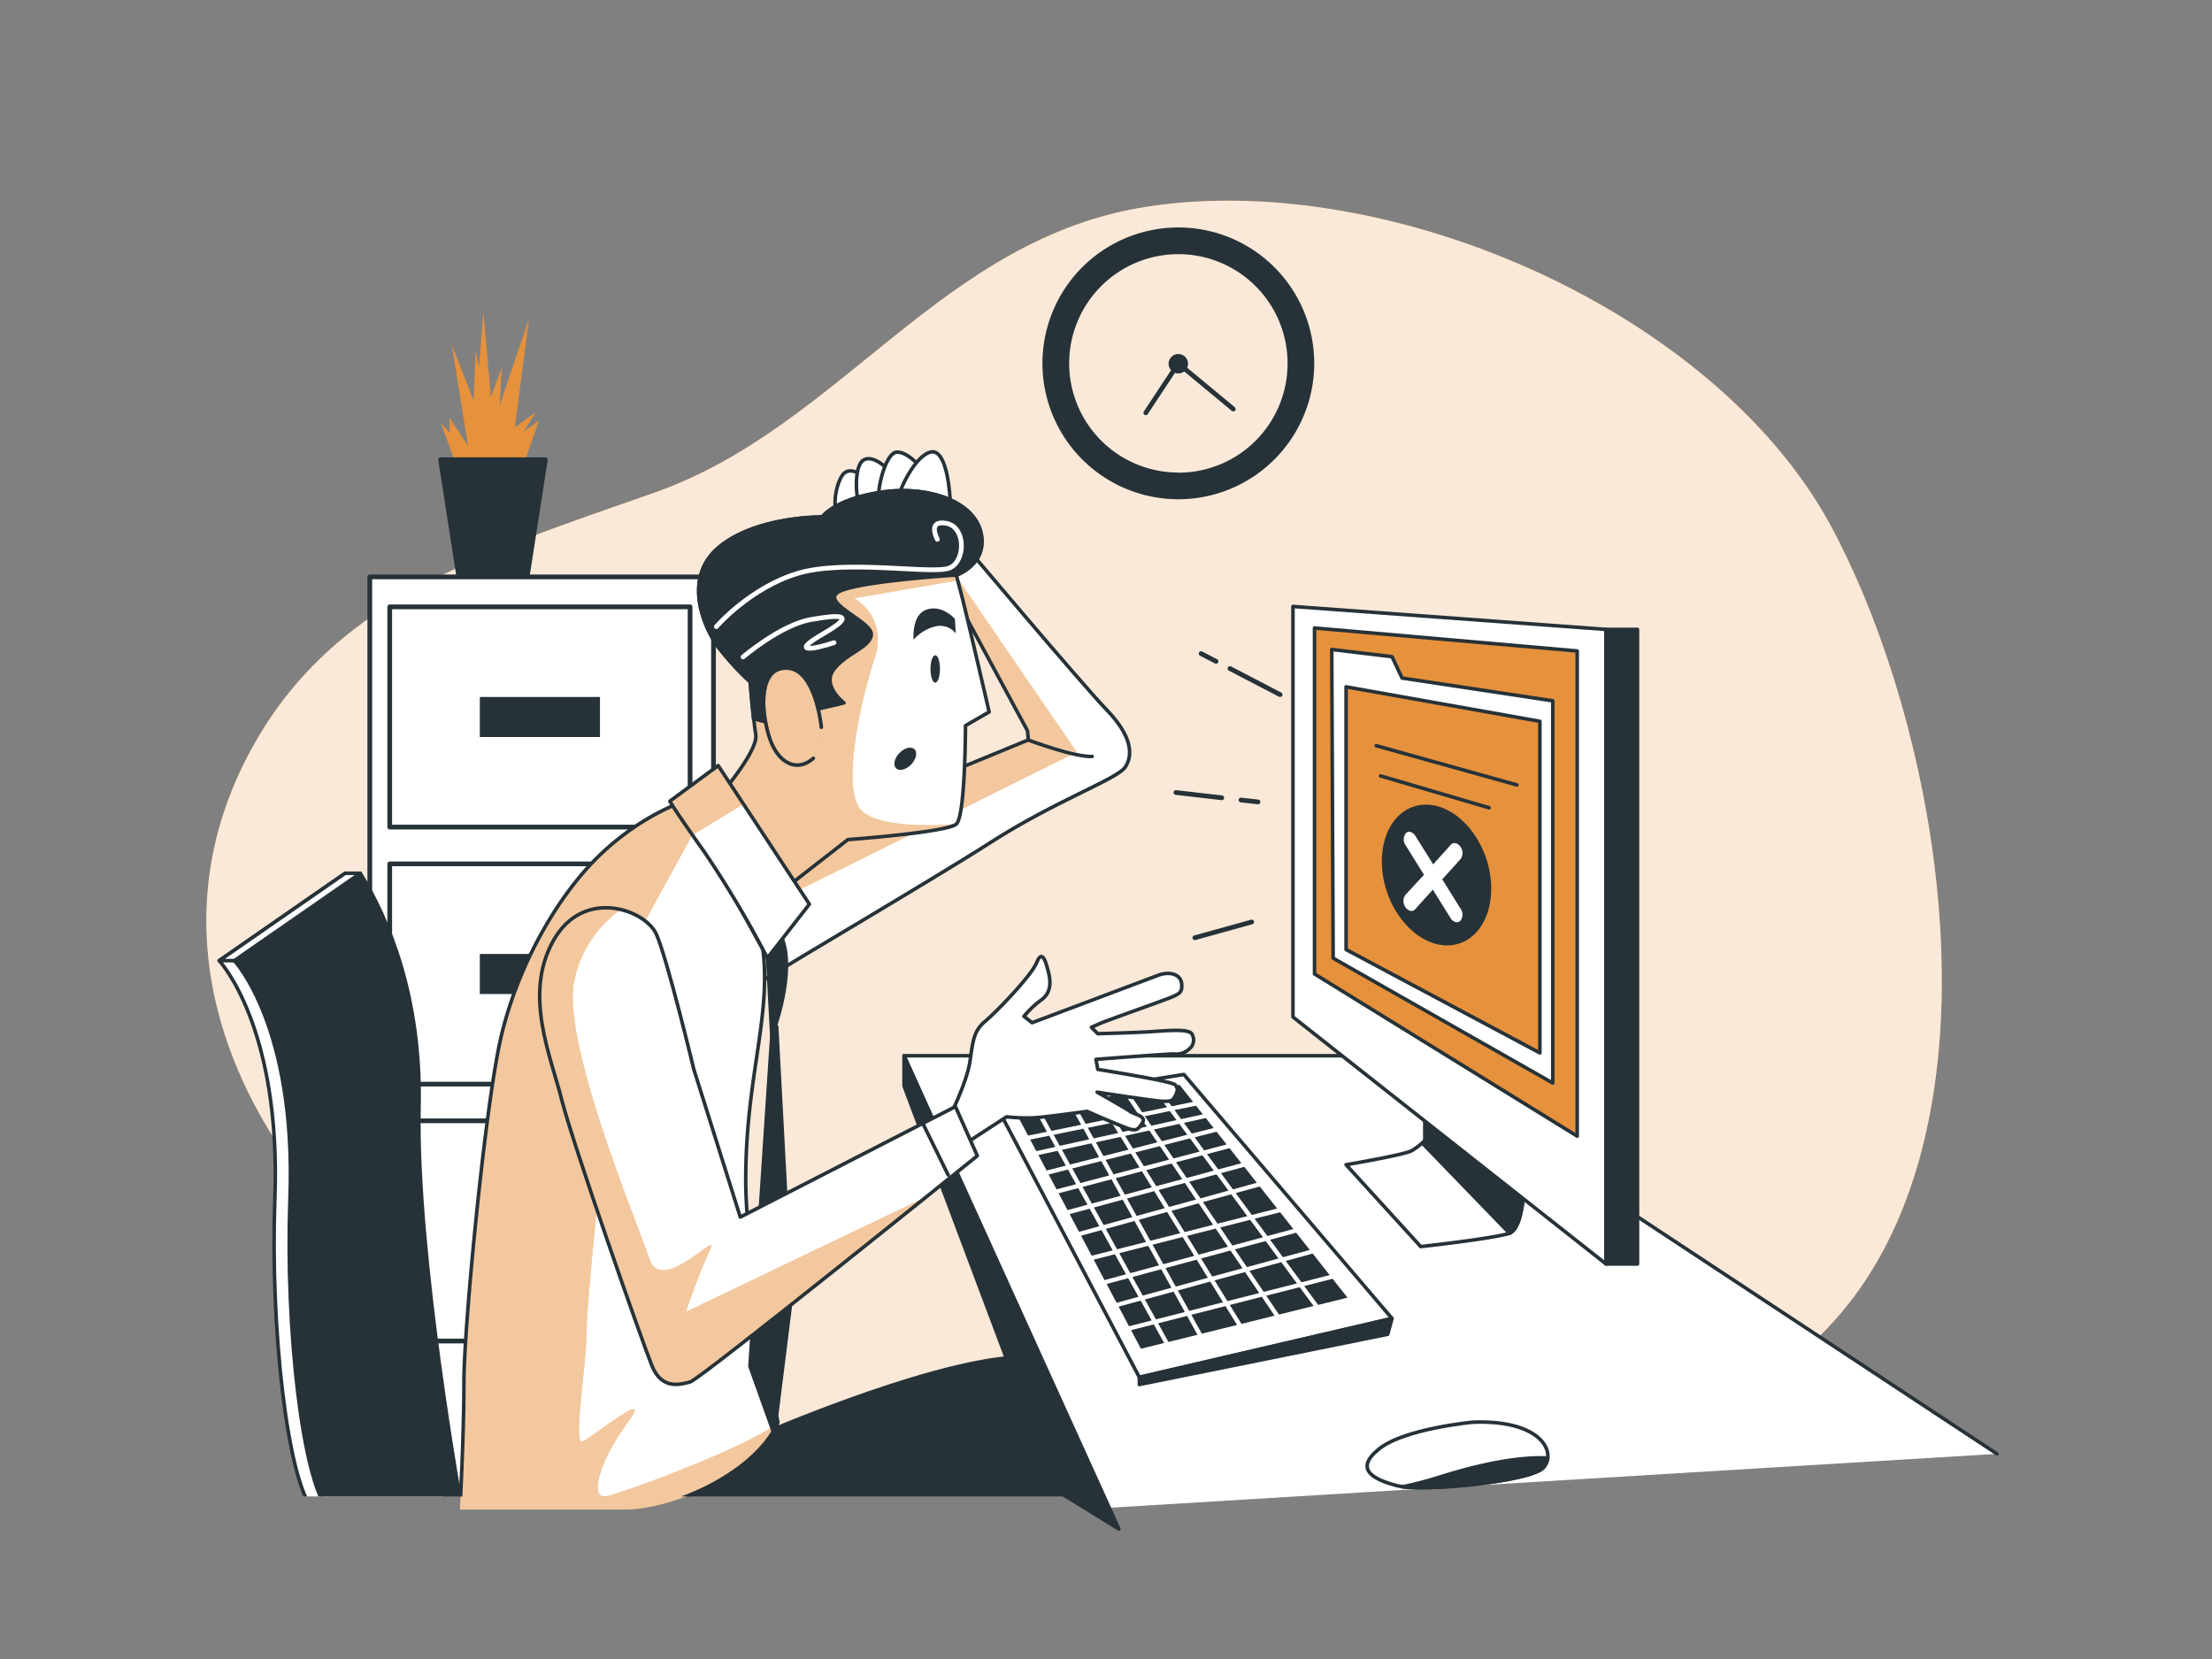<?xml version="1.0" encoding="UTF-8" standalone="no" ?>
<!DOCTYPE svg PUBLIC "-//W3C//DTD SVG 1.1//EN" "http://www.w3.org/Graphics/SVG/1.1/DTD/svg11.dtd">
<svg xmlns="http://www.w3.org/2000/svg" xmlns:xlink="http://www.w3.org/1999/xlink" version="1.1" width="640" height="480" viewBox="0 0 640 480" xml:space="preserve">
<rect x="0" y="0" width="640" height="480" fill="#808080" stroke="none"/>
<desc>Created with Fabric.js 3.6.6</desc>
<defs>
</defs>
<g transform="matrix(1.37 0 0 1.37 313.28 245.28)"  >
<g style=""   >
		<g transform="matrix(1 0 0 1 -1.84 -4.4)" id="freepik--background-simple--inject-3"  >
<path style="stroke: none; stroke-width: 1; stroke-dasharray: none; stroke-linecap: butt; stroke-dashoffset: 0; stroke-linejoin: miter; stroke-miterlimit: 4; fill: rgb(230,145,60); fill-rule: nonzero; opacity: 1;"  transform=" translate(-248.16, -245.6)" d="M 429.84 253.51 c -3.39 -27 -11.87 -53.07 -22 -71.76 c -24.47 -44.91 -92.64 -74.95 -144 -67.18 c -43.81 6.62 -64.86 46.59 -104.36 60.46 c -36.34 12.76 -69.06 22.61 -86.19 56.28 C 37 302.43 125.71 380.18 201.74 374.12 c 24 -1.92 45.44 -11.15 70.07 -6.82 c 50 8.79 66.6 18.24 110.76 0.66 C 426.08 350.63 435.77 300.74 429.84 253.51 Z" stroke-linecap="round" />
</g>
		<g transform="matrix(1 0 0 1 -1.84 -4.4)" id="freepik--background-simple--inject-3"  >
<path style="stroke: none; stroke-width: 1; stroke-dasharray: none; stroke-linecap: butt; stroke-dashoffset: 0; stroke-linejoin: miter; stroke-miterlimit: 4; fill: rgb(255,255,255); fill-rule: nonzero; opacity: 0.8;"  transform=" translate(-248.16, -245.6)" d="M 429.84 253.51 c -3.39 -27 -11.87 -53.07 -22 -71.76 c -24.47 -44.91 -92.64 -74.95 -144 -67.18 c -43.81 6.62 -64.86 46.59 -104.36 60.46 c -36.34 12.76 -69.06 22.61 -86.19 56.28 C 37 302.43 125.71 380.18 201.74 374.12 c 24 -1.92 45.44 -11.15 70.07 -6.82 c 50 8.79 66.6 18.24 110.76 0.66 C 426.08 350.63 435.77 300.74 429.84 253.51 Z" stroke-linecap="round" />
</g>
		<g transform="matrix(1 0 0 1 77.66 91.68)" id="freepik--Device--inject-3"  >
<polyline style="stroke: rgb(38,50,56); stroke-width: 0.75; stroke-dasharray: none; stroke-linecap: round; stroke-dashoffset: 0; stroke-linejoin: round; stroke-miterlimit: 4; fill: rgb(255,255,255); fill-rule: nonzero; opacity: 1;"  points="-72.75,47.75 -115.4,-47.75 -12.05,-47.75 115.4,36.32 " />
</g>
		<g transform="matrix(1 0 0 1 -15.06 93.9)" id="freepik--Device--inject-3"  >
<polygon style="stroke: rgb(38,50,56); stroke-width: 0.75; stroke-dasharray: none; stroke-linecap: round; stroke-dashoffset: 0; stroke-linejoin: round; stroke-miterlimit: 4; fill: rgb(38,50,56); fill-rule: nonzero; opacity: 1;"  points="9.39,41.77 -22.69,-43.6 -22.69,-49.97 22.69,49.98 9.39,41.77 " />
</g>
		<g transform="matrix(1 0 0 1 23.47 79.86)" id="freepik--Device--inject-3"  >
<polygon style="stroke: rgb(38,50,56); stroke-width: 0.75; stroke-dasharray: none; stroke-linecap: round; stroke-dashoffset: 0; stroke-linejoin: round; stroke-miterlimit: 4; fill: rgb(255,255,255); fill-rule: nonzero; opacity: 1;"  points="-2.12,-31.98 41.84,19.55 -11.52,31.98 -41.84,-25.62 -2.12,-31.98 " />
</g>
		<g transform="matrix(1 0 0 1 38.63 106.38)" id="freepik--Device--inject-3"  >
<polygon style="stroke: rgb(38,50,56); stroke-width: 0.75; stroke-dasharray: none; stroke-linecap: round; stroke-dashoffset: 0; stroke-linejoin: round; stroke-miterlimit: 4; fill: rgb(38,50,56); fill-rule: nonzero; opacity: 1;"  points="-26.68,5.45 -26.68,6.98 25.77,-3.63 26.68,-6.97 -26.68,5.45 " />
</g>
		<g transform="matrix(1 0 0 1 23.68 67.35)" id="freepik--Device--inject-3"  >
<polygon style="stroke: none; stroke-width: 1; stroke-dasharray: none; stroke-linecap: butt; stroke-dashoffset: 0; stroke-linejoin: miter; stroke-miterlimit: 4; fill: rgb(38,50,56); fill-rule: nonzero; opacity: 1;"  points="-3.99,-0.93 -1.74,2.39 3.99,0.84 1.6,-2.4 -3.99,-0.93 " />
</g>
		<g transform="matrix(1 0 0 1 36.73 85.81)" id="freepik--Device--inject-3"  >
<polygon style="stroke: none; stroke-width: 1; stroke-dasharray: none; stroke-linecap: butt; stroke-dashoffset: 0; stroke-linejoin: miter; stroke-miterlimit: 4; fill: rgb(38,50,56); fill-rule: nonzero; opacity: 1;"  points="4.61,0.93 1.89,-2.75 -4.61,-1 -2.07,2.75 4.61,0.93 " />
</g>
		<g transform="matrix(1 0 0 1 18.54 60.14)" id="freepik--Device--inject-3"  >
<polygon style="stroke: none; stroke-width: 1; stroke-dasharray: none; stroke-linecap: butt; stroke-dashoffset: 0; stroke-linejoin: miter; stroke-miterlimit: 4; fill: rgb(38,50,56); fill-rule: nonzero; opacity: 1;"  points="-3.52,-0.64 -1.85,1.84 3.53,0.47 1.84,-1.83 -3.52,-0.64 " />
</g>
		<g transform="matrix(1 0 0 1 30.06 76.29)" id="freepik--Device--inject-3"  >
<polygon style="stroke: none; stroke-width: 1; stroke-dasharray: none; stroke-linecap: butt; stroke-dashoffset: 0; stroke-linejoin: miter; stroke-miterlimit: 4; fill: rgb(38,50,56); fill-rule: nonzero; opacity: 1;"  points="-4.69,-1.46 -1.61,3.1 4.69,1.51 1.29,-3.1 -4.69,-1.46 " />
</g>
		<g transform="matrix(1 0 0 1 40.38 79.49)" id="freepik--Device--inject-3"  >
<polygon style="stroke: none; stroke-width: 1; stroke-dasharray: none; stroke-linecap: butt; stroke-dashoffset: 0; stroke-linejoin: miter; stroke-miterlimit: 4; fill: rgb(38,50,56); fill-rule: nonzero; opacity: 1;"  points="1.3,-2.51 -4.1,-1.15 -1.39,2.51 4.1,1.03 1.3,-2.51 " />
</g>
		<g transform="matrix(1 0 0 1 33.53 81.29)" id="freepik--Device--inject-3"  >
<polygon style="stroke: none; stroke-width: 1; stroke-dasharray: none; stroke-linecap: butt; stroke-dashoffset: 0; stroke-linejoin: miter; stroke-miterlimit: 4; fill: rgb(38,50,56); fill-rule: nonzero; opacity: 1;"  points="-4.51,-1.1 -1.94,2.72 4.52,0.97 1.81,-2.71 -4.51,-1.1 " />
</g>
		<g transform="matrix(1 0 0 1 12.34 61.62)" id="freepik--Device--inject-3"  >
<polygon style="stroke: none; stroke-width: 1; stroke-dasharray: none; stroke-linecap: butt; stroke-dashoffset: 0; stroke-linejoin: miter; stroke-miterlimit: 4; fill: rgb(38,50,56); fill-rule: nonzero; opacity: 1;"  points="-3.41,-0.77 -1.75,1.91 3.41,0.59 1.72,-1.91 -3.41,-0.77 " />
</g>
		<g transform="matrix(1 0 0 1 26.62 71.51)" id="freepik--Device--inject-3"  >
<polygon style="stroke: none; stroke-width: 1; stroke-dasharray: none; stroke-linecap: butt; stroke-dashoffset: 0; stroke-linejoin: miter; stroke-miterlimit: 4; fill: rgb(38,50,56); fill-rule: nonzero; opacity: 1;"  points="-4.15,-0.98 -1.77,2.54 4.15,0.89 1.62,-2.53 -4.15,-0.98 " />
</g>
		<g transform="matrix(1 0 0 1 20.96 63.5)" id="freepik--Device--inject-3"  >
<polygon style="stroke: none; stroke-width: 1; stroke-dasharray: none; stroke-linecap: butt; stroke-dashoffset: 0; stroke-linejoin: miter; stroke-miterlimit: 4; fill: rgb(38,50,56); fill-rule: nonzero; opacity: 1;"  points="-3.73,-0.74 -1.81,2.12 3.73,0.66 1.69,-2.12 -3.73,-0.74 " />
</g>
		<g transform="matrix(1 0 0 1 1.69 68.49)" id="freepik--Device--inject-3"  >
<polygon style="stroke: none; stroke-width: 1; stroke-dasharray: none; stroke-linecap: butt; stroke-dashoffset: 0; stroke-linejoin: miter; stroke-miterlimit: 4; fill: rgb(38,50,56); fill-rule: nonzero; opacity: 1;"  points="3.91,0.71 2.22,-2.32 -3.91,-0.76 -2.19,2.32 3.91,0.71 " />
</g>
		<g transform="matrix(1 0 0 1 -2.06 74.2)" id="freepik--Device--inject-3"  >
<polygon style="stroke: none; stroke-width: 1; stroke-dasharray: none; stroke-linecap: butt; stroke-dashoffset: 0; stroke-linejoin: miter; stroke-miterlimit: 4; fill: rgb(38,50,56); fill-rule: nonzero; opacity: 1;"  points="-1.16,2.32 3.05,1.19 1.09,-2.32 -3.04,-1.23 -1.16,2.32 " />
</g>
		<g transform="matrix(1 0 0 1 10.31 58.45)" id="freepik--Device--inject-3"  >
<polygon style="stroke: none; stroke-width: 1; stroke-dasharray: none; stroke-linecap: butt; stroke-dashoffset: 0; stroke-linejoin: miter; stroke-miterlimit: 4; fill: rgb(38,50,56); fill-rule: nonzero; opacity: 1;"  points="-3.2,-0.54 -1.89,1.57 3.2,0.44 1.83,-1.57 -3.2,-0.54 " />
</g>
		<g transform="matrix(1 0 0 1 -0.48 64.66)" id="freepik--Device--inject-3"  >
<polygon style="stroke: none; stroke-width: 1; stroke-dasharray: none; stroke-linecap: butt; stroke-dashoffset: 0; stroke-linejoin: miter; stroke-miterlimit: 4; fill: rgb(38,50,56); fill-rule: nonzero; opacity: 1;"  points="3.93,0.68 2.31,-2.24 -3.92,-0.87 -2.2,2.24 3.93,0.68 " />
</g>
		<g transform="matrix(1 0 0 1 4.27 59.74)" id="freepik--Device--inject-3"  >
<polygon style="stroke: none; stroke-width: 1; stroke-dasharray: none; stroke-linecap: butt; stroke-dashoffset: 0; stroke-linejoin: miter; stroke-miterlimit: 4; fill: rgb(38,50,56); fill-rule: nonzero; opacity: 1;"  points="-3.21,-0.6 -1.97,1.64 3.21,0.5 1.88,-1.64 -3.21,-0.6 " />
</g>
		<g transform="matrix(1 0 0 1 -6.48 66.09)" id="freepik--Device--inject-3"  >
<polygon style="stroke: none; stroke-width: 1; stroke-dasharray: none; stroke-linecap: butt; stroke-dashoffset: 0; stroke-linejoin: miter; stroke-miterlimit: 4; fill: rgb(38,50,56); fill-rule: nonzero; opacity: 1;"  points="-1.16,2.08 2.9,1.04 1.16,-2.09 -2.89,-1.2 -1.16,2.08 " />
</g>
		<g transform="matrix(1 0 0 1 -2.39 61.14)" id="freepik--Device--inject-3"  >
<polygon style="stroke: none; stroke-width: 1; stroke-dasharray: none; stroke-linecap: butt; stroke-dashoffset: 0; stroke-linejoin: miter; stroke-miterlimit: 4; fill: rgb(38,50,56); fill-rule: nonzero; opacity: 1;"  points="-3.77,-0.52 -2.47,1.81 3.76,0.44 2.51,-1.81 -3.77,-0.52 " />
</g>
		<g transform="matrix(1 0 0 1 17.21 69.07)" id="freepik--Device--inject-3"  >
<polygon style="stroke: none; stroke-width: 1; stroke-dasharray: none; stroke-linecap: butt; stroke-dashoffset: 0; stroke-linejoin: miter; stroke-miterlimit: 4; fill: rgb(38,50,56); fill-rule: nonzero; opacity: 1;"  points="-3.8,-0.99 -1.7,2.4 3.8,0.92 1.55,-2.4 -3.8,-0.99 " />
</g>
		<g transform="matrix(1 0 0 1 23.13 78.13)" id="freepik--Device--inject-3"  >
<polygon style="stroke: none; stroke-width: 1; stroke-dasharray: none; stroke-linecap: butt; stroke-dashoffset: 0; stroke-linejoin: miter; stroke-miterlimit: 4; fill: rgb(38,50,56); fill-rule: nonzero; opacity: 1;"  points="4.4,1.5 1.33,-3.04 -4.4,-1.45 -1.62,3.04 4.4,1.5 " />
</g>
		<g transform="matrix(1 0 0 1 6.21 63.09)" id="freepik--Device--inject-3"  >
<polygon style="stroke: none; stroke-width: 1; stroke-dasharray: none; stroke-linecap: butt; stroke-dashoffset: 0; stroke-linejoin: miter; stroke-miterlimit: 4; fill: rgb(38,50,56); fill-rule: nonzero; opacity: 1;"  points="-3.45,-0.88 -1.85,2.02 3.45,0.67 1.78,-2.03 -3.45,-0.88 " />
</g>
		<g transform="matrix(1 0 0 1 2.98 83.45)" id="freepik--Device--inject-3"  >
<polygon style="stroke: none; stroke-width: 1; stroke-dasharray: none; stroke-linecap: butt; stroke-dashoffset: 0; stroke-linejoin: miter; stroke-miterlimit: 4; fill: rgb(38,50,56); fill-rule: nonzero; opacity: 1;"  points="0.98,-2.71 -3.34,-1.52 -1.1,2.71 3.34,1.58 0.98,-2.71 " />
</g>
		<g transform="matrix(1 0 0 1 19.97 73.32)" id="freepik--Device--inject-3"  >
<polygon style="stroke: none; stroke-width: 1; stroke-dasharray: none; stroke-linecap: butt; stroke-dashoffset: 0; stroke-linejoin: miter; stroke-miterlimit: 4; fill: rgb(38,50,56); fill-rule: nonzero; opacity: 1;"  points="-3.96,-1.04 -1.74,2.54 3.95,0.98 1.58,-2.54 -3.96,-1.04 " />
</g>
		<g transform="matrix(1 0 0 1 8.4 66.77)" id="freepik--Device--inject-3"  >
<polygon style="stroke: none; stroke-width: 1; stroke-dasharray: none; stroke-linecap: butt; stroke-dashoffset: 0; stroke-linejoin: miter; stroke-miterlimit: 4; fill: rgb(38,50,56); fill-rule: nonzero; opacity: 1;"  points="3.59,0.75 1.76,-2.2 -3.58,-0.84 -1.9,2.2 3.59,0.75 " />
</g>
		<g transform="matrix(1 0 0 1 20.07 101.62)" id="freepik--Device--inject-3"  >
<polygon style="stroke: none; stroke-width: 1; stroke-dasharray: none; stroke-linecap: butt; stroke-dashoffset: 0; stroke-linejoin: miter; stroke-miterlimit: 4; fill: rgb(38,50,56); fill-rule: nonzero; opacity: 1;"  points="1.95,-2.75 -4.16,-1.19 -1.98,2.75 4.15,1.24 1.95,-2.75 " />
</g>
		<g transform="matrix(1 0 0 1 13.81 53.43)" id="freepik--Device--inject-3"  >
<polygon style="stroke: none; stroke-width: 1; stroke-dasharray: none; stroke-linecap: butt; stroke-dashoffset: 0; stroke-linejoin: miter; stroke-miterlimit: 4; fill: rgb(38,50,56); fill-rule: nonzero; opacity: 1;"  points="-1.25,2.44 3.98,1.38 1.17,-2.44 -3.98,-1.6 -1.25,2.44 " />
</g>
		<g transform="matrix(1 0 0 1 -4.81 56.86)" id="freepik--Device--inject-3"  >
<polygon style="stroke: none; stroke-width: 1; stroke-dasharray: none; stroke-linecap: butt; stroke-dashoffset: 0; stroke-linejoin: miter; stroke-miterlimit: 4; fill: rgb(38,50,56); fill-rule: nonzero; opacity: 1;"  points="4.47,1.64 1.94,-2.93 -4.47,-1.87 -1.81,2.93 4.47,1.64 " />
</g>
		<g transform="matrix(1 0 0 1 3.97 72.58)" id="freepik--Device--inject-3"  >
<polygon style="stroke: none; stroke-width: 1; stroke-dasharray: none; stroke-linecap: butt; stroke-dashoffset: 0; stroke-linejoin: miter; stroke-miterlimit: 4; fill: rgb(38,50,56); fill-rule: nonzero; opacity: 1;"  points="4.02,0.93 2.09,-2.56 -4.02,-0.95 -2.06,2.56 4.02,0.93 " />
</g>
		<g transform="matrix(1 0 0 1 19.14 85.08)" id="freepik--Device--inject-3"  >
<polygon style="stroke: none; stroke-width: 1; stroke-dasharray: none; stroke-linecap: butt; stroke-dashoffset: 0; stroke-linejoin: miter; stroke-miterlimit: 4; fill: rgb(38,50,56); fill-rule: nonzero; opacity: 1;"  points="4.41,1.1 1.95,-2.87 -4.41,-1.25 -2.13,2.87 4.41,1.1 " />
</g>
		<g transform="matrix(1 0 0 1 16.2 79.96)" id="freepik--Device--inject-3"  >
<polygon style="stroke: none; stroke-width: 1; stroke-dasharray: none; stroke-linecap: butt; stroke-dashoffset: 0; stroke-linejoin: miter; stroke-miterlimit: 4; fill: rgb(38,50,56); fill-rule: nonzero; opacity: 1;"  points="4.38,1.44 1.61,-3.04 -4.38,-1.39 -1.94,3.04 4.38,1.44 " />
</g>
		<g transform="matrix(1 0 0 1 26.33 83.18)" id="freepik--Device--inject-3"  >
<polygon style="stroke: none; stroke-width: 1; stroke-dasharray: none; stroke-linecap: butt; stroke-dashoffset: 0; stroke-linejoin: miter; stroke-miterlimit: 4; fill: rgb(38,50,56); fill-rule: nonzero; opacity: 1;"  points="4.32,1.08 1.74,-2.75 -4.32,-1.21 -1.86,2.75 4.32,1.08 " />
</g>
		<g transform="matrix(1 0 0 1 10.77 70.79)" id="freepik--Device--inject-3"  >
<polygon style="stroke: none; stroke-width: 1; stroke-dasharray: none; stroke-linecap: butt; stroke-dashoffset: 0; stroke-linejoin: miter; stroke-miterlimit: 4; fill: rgb(38,50,56); fill-rule: nonzero; opacity: 1;"  points="3.82,0.93 1.72,-2.47 -3.82,-1 -1.89,2.47 3.82,0.93 " />
</g>
		<g transform="matrix(1 0 0 1 14.65 65.14)" id="freepik--Device--inject-3"  >
<polygon style="stroke: none; stroke-width: 1; stroke-dasharray: none; stroke-linecap: butt; stroke-dashoffset: 0; stroke-linejoin: miter; stroke-miterlimit: 4; fill: rgb(38,50,56); fill-rule: nonzero; opacity: 1;"  points="-3.56,-0.8 -1.74,2.13 3.57,0.73 1.64,-2.13 -3.56,-0.8 " />
</g>
		<g transform="matrix(1 0 0 1 13.32 75.14)" id="freepik--Device--inject-3"  >
<polygon style="stroke: none; stroke-width: 1; stroke-dasharray: none; stroke-linecap: butt; stroke-dashoffset: 0; stroke-linejoin: miter; stroke-miterlimit: 4; fill: rgb(38,50,56); fill-rule: nonzero; opacity: 1;"  points="3.99,0.98 1.77,-2.62 -3.99,-1.06 -1.95,2.62 3.99,0.98 " />
</g>
		<g transform="matrix(1 0 0 1 29.36 87.81)" id="freepik--Device--inject-3"  >
<polygon style="stroke: none; stroke-width: 1; stroke-dasharray: none; stroke-linecap: butt; stroke-dashoffset: 0; stroke-linejoin: miter; stroke-miterlimit: 4; fill: rgb(38,50,56); fill-rule: nonzero; opacity: 1;"  points="4.38,1 1.83,-2.75 -4.38,-1.07 -2.02,2.75 4.38,1 " />
</g>
		<g transform="matrix(1 0 0 1 24.86 94.72)" id="freepik--Device--inject-3"  >
<polygon style="stroke: none; stroke-width: 1; stroke-dasharray: none; stroke-linecap: butt; stroke-dashoffset: 0; stroke-linejoin: miter; stroke-miterlimit: 4; fill: rgb(38,50,56); fill-rule: nonzero; opacity: 1;"  points="4.77,1.27 2.06,-3.1 -4.78,-1.22 -2.38,3.09 4.77,1.27 " />
</g>
		<g transform="matrix(1 0 0 1 5.72 88.58)" id="freepik--Device--inject-3"  >
<polygon style="stroke: none; stroke-width: 1; stroke-dasharray: none; stroke-linecap: butt; stroke-dashoffset: 0; stroke-linejoin: miter; stroke-miterlimit: 4; fill: rgb(38,50,56); fill-rule: nonzero; opacity: 1;"  points="3.41,1.5 1.07,-2.73 -3.41,-1.59 -1.13,2.73 3.41,1.5 " />
</g>
		<g transform="matrix(1 0 0 1 0.36 78.67)" id="freepik--Device--inject-3"  >
<polygon style="stroke: none; stroke-width: 1; stroke-dasharray: none; stroke-linecap: butt; stroke-dashoffset: 0; stroke-linejoin: miter; stroke-miterlimit: 4; fill: rgb(38,50,56); fill-rule: nonzero; opacity: 1;"  points="1.09,-2.44 -3.14,-1.31 -1.15,2.44 3.14,1.26 1.09,-2.44 " />
</g>
		<g transform="matrix(1 0 0 1 17.34 96.67)" id="freepik--Device--inject-3"  >
<polygon style="stroke: none; stroke-width: 1; stroke-dasharray: none; stroke-linecap: butt; stroke-dashoffset: 0; stroke-linejoin: miter; stroke-miterlimit: 4; fill: rgb(38,50,56); fill-rule: nonzero; opacity: 1;"  points="4.22,1.38 1.84,-2.93 -4.22,-1.27 -1.89,2.93 4.22,1.38 " />
</g>
		<g transform="matrix(1 0 0 1 6.4 77)" id="freepik--Device--inject-3"  >
<polygon style="stroke: none; stroke-width: 1; stroke-dasharray: none; stroke-linecap: butt; stroke-dashoffset: 0; stroke-linejoin: miter; stroke-miterlimit: 4; fill: rgb(38,50,56); fill-rule: nonzero; opacity: 1;"  points="4.06,1 2.03,-2.68 -4.05,-1.03 -1.99,2.68 4.06,1 " />
</g>
		<g transform="matrix(1 0 0 1 16.45 57.15)" id="freepik--Device--inject-3"  >
<polygon style="stroke: none; stroke-width: 1; stroke-dasharray: none; stroke-linecap: butt; stroke-dashoffset: 0; stroke-linejoin: miter; stroke-miterlimit: 4; fill: rgb(38,50,56); fill-rule: nonzero; opacity: 1;"  points="-3.34,-0.46 -1.98,1.55 3.34,0.37 1.93,-1.54 -3.34,-0.46 " />
</g>
		<g transform="matrix(1 0 0 1 -8.45 62.44)" id="freepik--Device--inject-3"  >
<polygon style="stroke: none; stroke-width: 1; stroke-dasharray: none; stroke-linecap: butt; stroke-dashoffset: 0; stroke-linejoin: miter; stroke-miterlimit: 4; fill: rgb(38,50,56); fill-rule: nonzero; opacity: 1;"  points="-1.37,1.63 2.66,0.74 1.36,-1.63 -2.66,-0.81 -1.37,1.63 " />
</g>
		<g transform="matrix(1 0 0 1 7.76 54.53)" id="freepik--Device--inject-3"  >
<polygon style="stroke: none; stroke-width: 1; stroke-dasharray: none; stroke-linecap: butt; stroke-dashoffset: 0; stroke-linejoin: miter; stroke-miterlimit: 4; fill: rgb(38,50,56); fill-rule: nonzero; opacity: 1;"  points="-1.18,2.55 3.82,1.53 1.07,-2.54 -3.82,-1.73 -1.18,2.55 " />
</g>
		<g transform="matrix(1 0 0 1 1.87 55.63)" id="freepik--Device--inject-3"  >
<polygon style="stroke: none; stroke-width: 1; stroke-dasharray: none; stroke-linecap: butt; stroke-dashoffset: 0; stroke-linejoin: miter; stroke-miterlimit: 4; fill: rgb(38,50,56); fill-rule: nonzero; opacity: 1;"  points="-1.27,2.68 3.78,1.64 1.1,-2.68 -3.78,-1.87 -1.27,2.68 " />
</g>
		<g transform="matrix(1 0 0 1 -4.31 70.05)" id="freepik--Device--inject-3"  >
<polygon style="stroke: none; stroke-width: 1; stroke-dasharray: none; stroke-linecap: butt; stroke-dashoffset: 0; stroke-linejoin: miter; stroke-miterlimit: 4; fill: rgb(38,50,56); fill-rule: nonzero; opacity: 1;"  points="2.9,1.01 1.18,-2.09 -2.9,-1.05 -1.23,2.09 2.9,1.01 " />
</g>
		<g transform="matrix(1 0 0 1 19.64 52.34)" id="freepik--Device--inject-3"  >
<polygon style="stroke: none; stroke-width: 1; stroke-dasharray: none; stroke-linecap: butt; stroke-dashoffset: 0; stroke-linejoin: miter; stroke-miterlimit: 4; fill: rgb(38,50,56); fill-rule: nonzero; opacity: 1;"  points="-0.87,2.26 3.66,1.33 0.81,-2.26 -3.65,-1.53 -0.87,2.26 " />
</g>
		<g transform="matrix(1 0 0 1 -10.88 57.97)" id="freepik--Device--inject-3"  >
<polygon style="stroke: none; stroke-width: 1; stroke-dasharray: none; stroke-linecap: butt; stroke-dashoffset: 0; stroke-linejoin: miter; stroke-miterlimit: 4; fill: rgb(38,50,56); fill-rule: nonzero; opacity: 1;"  points="3.32,2.01 0.64,-2.83 -3.32,-2.17 -0.67,2.82 3.32,2.01 " />
</g>
		<g transform="matrix(1 0 0 1 13.69 103.23)" id="freepik--Device--inject-3"  >
<polygon style="stroke: none; stroke-width: 1; stroke-dasharray: none; stroke-linecap: butt; stroke-dashoffset: 0; stroke-linejoin: miter; stroke-miterlimit: 4; fill: rgb(38,50,56); fill-rule: nonzero; opacity: 1;"  points="1.31,-2.57 -3.49,-1.35 -1.41,2.57 3.49,1.36 1.31,-2.57 " />
</g>
		<g transform="matrix(1 0 0 1 35.77 97.69)" id="freepik--Device--inject-3"  >
<polygon style="stroke: none; stroke-width: 1; stroke-dasharray: none; stroke-linecap: butt; stroke-dashoffset: 0; stroke-linejoin: miter; stroke-miterlimit: 4; fill: rgb(38,50,56); fill-rule: nonzero; opacity: 1;"  points="2.04,-2.86 -4.72,-1.13 -2.25,2.86 4.73,1.13 2.04,-2.86 " />
</g>
		<g transform="matrix(1 0 0 1 27.76 99.71)" id="freepik--Device--inject-3"  >
<polygon style="stroke: none; stroke-width: 1; stroke-dasharray: none; stroke-linecap: butt; stroke-dashoffset: 0; stroke-linejoin: miter; stroke-miterlimit: 4; fill: rgb(38,50,56); fill-rule: nonzero; opacity: 1;"  points="2.37,-2.91 -4.83,-1.08 -2.62,2.91 4.83,1.07 2.37,-2.91 " />
</g>
		<g transform="matrix(1 0 0 1 43.75 95.69)" id="freepik--Device--inject-3"  >
<polygon style="stroke: none; stroke-width: 1; stroke-dasharray: none; stroke-linecap: butt; stroke-dashoffset: 0; stroke-linejoin: miter; stroke-miterlimit: 4; fill: rgb(38,50,56); fill-rule: nonzero; opacity: 1;"  points="2.06,-2.89 -5,-1.09 -2.31,2.89 5,1.08 2.06,-2.89 " />
</g>
		<g transform="matrix(1 0 0 1 51.34 93.79)" id="freepik--Device--inject-3"  >
<polygon style="stroke: none; stroke-width: 1; stroke-dasharray: none; stroke-linecap: butt; stroke-dashoffset: 0; stroke-linejoin: miter; stroke-miterlimit: 4; fill: rgb(38,50,56); fill-rule: nonzero; opacity: 1;"  points="1.42,-2.76 -4.58,-1.23 -1.63,2.76 4.57,1.22 1.42,-2.76 " />
</g>
		<g transform="matrix(1 0 0 1 11.06 98.35)" id="freepik--Device--inject-3"  >
<polygon style="stroke: none; stroke-width: 1; stroke-dasharray: none; stroke-linecap: butt; stroke-dashoffset: 0; stroke-linejoin: miter; stroke-miterlimit: 4; fill: rgb(38,50,56); fill-rule: nonzero; opacity: 1;"  points="1.17,-2.71 -3.49,-1.44 -1.3,2.7 3.49,1.48 1.17,-2.71 " />
</g>
		<g transform="matrix(1 0 0 1 21.95 89.84)" id="freepik--Device--inject-3"  >
<polygon style="stroke: none; stroke-width: 1; stroke-dasharray: none; stroke-linecap: butt; stroke-dashoffset: 0; stroke-linejoin: miter; stroke-miterlimit: 4; fill: rgb(38,50,56); fill-rule: nonzero; opacity: 1;"  points="4.47,0.98 2.1,-2.85 -4.48,-1.07 -2.32,2.84 4.47,0.98 " />
</g>
		<g transform="matrix(1 0 0 1 32.55 92.68)" id="freepik--Device--inject-3"  >
<polygon style="stroke: none; stroke-width: 1; stroke-dasharray: none; stroke-linecap: butt; stroke-dashoffset: 0; stroke-linejoin: miter; stroke-miterlimit: 4; fill: rgb(38,50,56); fill-rule: nonzero; opacity: 1;"  points="4.72,1.36 1.72,-3.07 -4.71,-1.31 -2,3.07 4.72,1.36 " />
</g>
		<g transform="matrix(1 0 0 1 14.61 91.79)" id="freepik--Device--inject-3"  >
<polygon style="stroke: none; stroke-width: 1; stroke-dasharray: none; stroke-linecap: butt; stroke-dashoffset: 0; stroke-linejoin: miter; stroke-miterlimit: 4; fill: rgb(38,50,56); fill-rule: nonzero; opacity: 1;"  points="4.12,1.13 1.95,-2.78 -4.12,-1.13 -1.94,2.79 4.12,1.13 " />
</g>
		<g transform="matrix(1 0 0 1 8.4 93.5)" id="freepik--Device--inject-3"  >
<polygon style="stroke: none; stroke-width: 1; stroke-dasharray: none; stroke-linecap: butt; stroke-dashoffset: 0; stroke-linejoin: miter; stroke-miterlimit: 4; fill: rgb(38,50,56); fill-rule: nonzero; opacity: 1;"  points="-1.26,2.6 3.37,1.33 1.19,-2.6 -3.36,-1.37 -1.26,2.6 " />
</g>
		<g transform="matrix(1 0 0 1 9.11 81.81)" id="freepik--Device--inject-3"  >
<polygon style="stroke: none; stroke-width: 1; stroke-dasharray: none; stroke-linecap: butt; stroke-dashoffset: 0; stroke-linejoin: miter; stroke-miterlimit: 4; fill: rgb(38,50,56); fill-rule: nonzero; opacity: 1;"  points="4.25,1.44 1.81,-2.99 -4.25,-1.31 -1.87,2.99 4.25,1.44 " />
</g>
		<g transform="matrix(1 0 0 1 40.22 90.66)" id="freepik--Device--inject-3"  >
<polygon style="stroke: none; stroke-width: 1; stroke-dasharray: none; stroke-linecap: butt; stroke-dashoffset: 0; stroke-linejoin: miter; stroke-miterlimit: 4; fill: rgb(38,50,56); fill-rule: nonzero; opacity: 1;"  points="5.01,1.35 1.7,-3.14 -5.02,-1.3 -2.01,3.14 5.01,1.35 " />
</g>
		<g transform="matrix(1 0 0 1 11.9 86.95)" id="freepik--Device--inject-3"  >
<polygon style="stroke: none; stroke-width: 1; stroke-dasharray: none; stroke-linecap: butt; stroke-dashoffset: 0; stroke-linejoin: miter; stroke-miterlimit: 4; fill: rgb(38,50,56); fill-rule: nonzero; opacity: 1;"  points="4.21,1.24 1.92,-2.89 -4.2,-1.33 -1.86,2.89 4.21,1.24 " />
</g>
		<g transform="matrix(1 0 0 1 36.67 74.54)" id="freepik--Device--inject-3"  >
<polygon style="stroke: none; stroke-width: 1; stroke-dasharray: none; stroke-linecap: butt; stroke-dashoffset: 0; stroke-linejoin: miter; stroke-miterlimit: 4; fill: rgb(38,50,56); fill-rule: nonzero; opacity: 1;"  points="-4.38,-1.61 -0.97,3.01 4.38,1.65 0.7,-3.01 -4.38,-1.61 " />
</g>
		<g transform="matrix(1 0 0 1 27 61.94)" id="freepik--Device--inject-3"  >
<polygon style="stroke: none; stroke-width: 1; stroke-dasharray: none; stroke-linecap: butt; stroke-dashoffset: 0; stroke-linejoin: miter; stroke-miterlimit: 4; fill: rgb(38,50,56); fill-rule: nonzero; opacity: 1;"  points="-1.36,1.97 3.38,0.72 1.25,-1.97 -3.38,-0.79 -1.36,1.97 " />
</g>
		<g transform="matrix(1 0 0 1 24.5 58.72)" id="freepik--Device--inject-3"  >
<polygon style="stroke: none; stroke-width: 1; stroke-dasharray: none; stroke-linecap: butt; stroke-dashoffset: 0; stroke-linejoin: miter; stroke-miterlimit: 4; fill: rgb(38,50,56); fill-rule: nonzero; opacity: 1;"  points="-3.14,-0.62 -1.48,1.64 3.14,0.47 1.47,-1.64 -3.14,-0.62 " />
</g>
		<g transform="matrix(1 0 0 1 47.5 88.74)" id="freepik--Device--inject-3"  >
<polygon style="stroke: none; stroke-width: 1; stroke-dasharray: none; stroke-linecap: butt; stroke-dashoffset: 0; stroke-linejoin: miter; stroke-miterlimit: 4; fill: rgb(38,50,56); fill-rule: nonzero; opacity: 1;"  points="4.64,1.51 1.06,-3.04 -4.64,-1.48 -1.32,3.03 4.64,1.51 " />
</g>
		<g transform="matrix(1 0 0 1 29.86 65.69)" id="freepik--Device--inject-3"  >
<polygon style="stroke: none; stroke-width: 1; stroke-dasharray: none; stroke-linecap: butt; stroke-dashoffset: 0; stroke-linejoin: miter; stroke-miterlimit: 4; fill: rgb(38,50,56); fill-rule: nonzero; opacity: 1;"  points="-3.63,-0.99 -1.25,2.25 3.63,0.93 1.13,-2.25 -3.63,-0.99 " />
</g>
		<g transform="matrix(1 0 0 1 43.75 83.89)" id="freepik--Device--inject-3"  >
<polygon style="stroke: none; stroke-width: 1; stroke-dasharray: none; stroke-linecap: butt; stroke-dashoffset: 0; stroke-linejoin: miter; stroke-miterlimit: 4; fill: rgb(38,50,56); fill-rule: nonzero; opacity: 1;"  points="-4.19,-1.1 -1.48,2.59 4.19,1.04 1.32,-2.59 -4.19,-1.1 " />
</g>
		<g transform="matrix(1 0 0 1 22.36 55.89)" id="freepik--Device--inject-3"  >
<polygon style="stroke: none; stroke-width: 1; stroke-dasharray: none; stroke-linecap: butt; stroke-dashoffset: 0; stroke-linejoin: miter; stroke-miterlimit: 4; fill: rgb(38,50,56); fill-rule: nonzero; opacity: 1;"  points="-1.6,1.42 2.99,0.41 1.56,-1.41 -2.99,-0.49 -1.6,1.42 " />
</g>
		<g transform="matrix(1 0 0 1 32.98 69.77)" id="freepik--Device--inject-3"  >
<polygon style="stroke: none; stroke-width: 1; stroke-dasharray: none; stroke-linecap: butt; stroke-dashoffset: 0; stroke-linejoin: miter; stroke-miterlimit: 4; fill: rgb(38,50,56); fill-rule: nonzero; opacity: 1;"  points="-1.27,2.38 3.78,0.98 1.13,-2.38 -3.79,-1.05 -1.27,2.38 " />
</g>
		<g transform="matrix(1 0 0 1 74.45 68.94)" id="freepik--Device--inject-3"  >
<path style="stroke: rgb(38,50,56); stroke-width: 0.75; stroke-dasharray: none; stroke-linecap: round; stroke-dashoffset: 0; stroke-linejoin: round; stroke-miterlimit: 4; fill: rgb(255,255,255); fill-rule: nonzero; opacity: 1;"  transform=" translate(-324.45, -318.94)" d="M 322.28 303.64 v 8.18 a 16 16 0 0 1 -2.73 2.12 c -1.51 0.91 -13.94 3 -13.94 3 l 15.76 17.29 s 14.45 -1.58 18.5 -2.73 c 4.24 -1.22 3.33 -16.68 3.33 -16.68 Z" stroke-linecap="round" />
</g>
		<g transform="matrix(1 0 0 1 82.49 67.53)" id="freepik--Device--inject-3"  >
<path style="stroke: rgb(38,50,56); stroke-width: 0.75; stroke-dasharray: none; stroke-linecap: round; stroke-dashoffset: 0; stroke-linejoin: round; stroke-miterlimit: 4; fill: rgb(38,50,56); fill-rule: nonzero; opacity: 1;"  transform=" translate(-332.49, -317.53)" d="M 322.28 303.64 v 8.18 s -0.22 0.22 -0.58 0.54 l 18.43 19.06 c 3.94 -1.77 3.07 -16.57 3.07 -16.57 Z" stroke-linecap="round" />
</g>
		<g transform="matrix(1 0 0 1 77.44 18.46)" id="freepik--Device--inject-3"  >
<polygon style="stroke: rgb(38,50,56); stroke-width: 0.75; stroke-dasharray: none; stroke-linecap: round; stroke-dashoffset: 0; stroke-linejoin: round; stroke-miterlimit: 4; fill: rgb(255,255,255); fill-rule: nonzero; opacity: 1;"  points="-33.05,-69.42 -33.05,17.29 33.05,69.43 33.05,-64.57 -33.05,-69.42 " />
</g>
		<g transform="matrix(1 0 0 1 76.68 7.25)" id="freepik--Device--inject-3"  >
<polygon style="stroke: rgb(38,50,56); stroke-width: 0.75; stroke-dasharray: none; stroke-linecap: round; stroke-dashoffset: 0; stroke-linejoin: round; stroke-miterlimit: 4; fill: rgb(230,145,60); fill-rule: nonzero; opacity: 1;"  points="-27.74,-53.66 -27.74,19.4 27.74,53.66 27.74,-48.81 -27.74,-53.66 " />
</g>
		<g transform="matrix(1 0 0 1 113.82 20.9)" id="freepik--Device--inject-3"  >
<rect style="stroke: rgb(38,50,56); stroke-width: 0.75; stroke-dasharray: none; stroke-linecap: round; stroke-dashoffset: 0; stroke-linejoin: round; stroke-miterlimit: 4; fill: rgb(38,50,56); fill-rule: nonzero; opacity: 1;"  x="-3.335" y="-67.015" rx="0" ry="0" width="6.67" height="134.03" />
</g>
		<g transform="matrix(1 0 0 1 75.92 3.91)" id="freepik--Device--inject-3"  >
<polygon style="stroke: rgb(38,50,56); stroke-width: 0.75; stroke-dasharray: none; stroke-linecap: round; stroke-dashoffset: 0; stroke-linejoin: round; stroke-miterlimit: 4; fill: rgb(255,255,255); fill-rule: nonzero; opacity: 1;"  points="-23.34,-45.78 -23.04,19.41 23.34,45.78 23.34,-34.94 -8.49,-39.75 -10.61,-44.26 -23.34,-45.78 " />
</g>
		<g transform="matrix(1 0 0 1 76.08 4.68)" id="freepik--Device--inject-3"  >
<polygon style="stroke: rgb(38,50,56); stroke-width: 0.75; stroke-dasharray: none; stroke-linecap: round; stroke-dashoffset: 0; stroke-linejoin: round; stroke-miterlimit: 4; fill: rgb(230,145,60); fill-rule: nonzero; opacity: 1;"  points="-20.47,-38.66 -20.47,16.82 20.46,38.65 20.46,-31.38 -20.47,-38.66 " />
</g>
		<g transform="matrix(0.95 -0.32 0.32 0.95 74.71 5.76)" id="freepik--Device--inject-3"  >
<ellipse style="stroke: none; stroke-width: 1; stroke-dasharray: none; stroke-linecap: butt; stroke-dashoffset: 0; stroke-linejoin: miter; stroke-miterlimit: 4; fill: rgb(38,50,56); fill-rule: nonzero; opacity: 1;"  cx="0" cy="0" rx="11.03" ry="15.2" />
</g>
		<g transform="matrix(1 0 0 1 73.96 6.18)" id="freepik--Device--inject-3"  >
<path style="stroke: none; stroke-width: 1; stroke-dasharray: none; stroke-linecap: butt; stroke-dashoffset: 0; stroke-linejoin: miter; stroke-miterlimit: 4; fill: rgb(255,255,255); fill-rule: nonzero; opacity: 1;"  transform=" translate(-323.96, -256.18)" d="M 325.92 256.67 l 3.89 -4.31 a 2.21 2.21 0 0 0 -0.07 -2.59 c -0.58 -0.83 -1.49 -1 -2 -0.41 L 324 253.51 l -3.75 -6 c -0.54 -0.87 -1.45 -1.14 -2 -0.6 a 2.11 2.11 0 0 0 -0.08 2.55 l 3.89 6.25 L 318.1 260 a 2.2 2.2 0 0 0 0.08 2.59 a 1.68 1.68 0 0 0 1 0.73 a 1 1 0 0 0 1 -0.32 l 3.75 -4.15 l 3.74 6 a 1.79 1.79 0 0 0 1.06 0.84 a 1 1 0 0 0 1 -0.24 a 2.12 2.12 0 0 0 0.07 -2.55 Z" stroke-linecap="round" />
</g>
		<g transform="matrix(1 0 0 1 74.34 -11.81)" id="freepik--Device--inject-3"  >
<line style="stroke: rgb(38,50,56); stroke-width: 0.75; stroke-dasharray: none; stroke-linecap: round; stroke-dashoffset: 0; stroke-linejoin: round; stroke-miterlimit: 4; fill: none; fill-rule: nonzero; opacity: 1;"  x1="-11.46" y1="-3.365" x2="11.46" y2="3.365" />
</g>
		<g transform="matrix(1 0 0 1 76.83 -17.41)" id="freepik--Device--inject-3"  >
<line style="stroke: rgb(38,50,56); stroke-width: 0.75; stroke-dasharray: none; stroke-linecap: round; stroke-dashoffset: 0; stroke-linejoin: round; stroke-miterlimit: 4; fill: none; fill-rule: nonzero; opacity: 1;"  x1="-14.855" y1="-4.145" x2="14.855" y2="4.145" />
</g>
		<g transform="matrix(1 0 0 1 79.14 128.2)" id="freepik--Device--inject-3"  >
<path style="stroke: rgb(38,50,56); stroke-width: 0.75; stroke-dasharray: none; stroke-linecap: round; stroke-dashoffset: 0; stroke-linejoin: round; stroke-miterlimit: 4; fill: rgb(255,255,255); fill-rule: nonzero; opacity: 1;"  transform=" translate(-329.14, -378.2)" d="M 332.45 371.31 s -14.49 1.34 -19.85 5.63 s -1.34 6.44 3.75 7.78 s 27.9 -0.81 30.85 -3.76 S 347.2 370.77 332.45 371.31 Z" stroke-linecap="round" />
</g>
		<g transform="matrix(1 0 0 1 82.86 132)" id="freepik--Device--inject-3"  >
<path style="stroke: rgb(38,50,56); stroke-width: 0.75; stroke-dasharray: none; stroke-linecap: round; stroke-dashoffset: 0; stroke-linejoin: round; stroke-miterlimit: 4; fill: rgb(38,50,56); fill-rule: nonzero; opacity: 1;"  transform=" translate(-332.87, -382)" d="M 347.2 381 a 3.46 3.46 0 0 0 1 -2.12 c -6.49 -0.32 -15 1.56 -22.73 4 a 81.06 81.06 0 0 1 -7.94 2.09 C 324.27 385.78 344.44 383.72 347.2 381 Z" stroke-linecap="round" />
</g>
		<g transform="matrix(1 0 0 1 36.38 -35.09)" id="freepik--Device--inject-3"  >
<line style="stroke: rgb(38,50,56); stroke-width: 1; stroke-dasharray: none; stroke-linecap: round; stroke-dashoffset: 0; stroke-linejoin: round; stroke-miterlimit: 4; fill: none; fill-rule: nonzero; opacity: 1;"  x1="-5.295" y1="-2.755" x2="5.295" y2="2.755" />
</g>
		<g transform="matrix(1 0 0 1 26.57 -40.18)" id="freepik--Device--inject-3"  >
<line style="stroke: rgb(38,50,56); stroke-width: 1; stroke-dasharray: none; stroke-linecap: round; stroke-dashoffset: 0; stroke-linejoin: round; stroke-miterlimit: 4; fill: none; fill-rule: nonzero; opacity: 1;"  x1="-1.575" y1="-0.82" x2="1.575" y2="0.82" />
</g>
		<g transform="matrix(1 0 0 1 35.21 -9.88)" id="freepik--Device--inject-3"  >
<line style="stroke: rgb(38,50,56); stroke-width: 1; stroke-dasharray: none; stroke-linecap: round; stroke-dashoffset: 0; stroke-linejoin: round; stroke-miterlimit: 4; fill: none; fill-rule: nonzero; opacity: 1;"  x1="-1.795" y1="-0.205" x2="1.795" y2="0.205" />
</g>
		<g transform="matrix(1 0 0 1 24.51 -11.11)" id="freepik--Device--inject-3"  >
<line style="stroke: rgb(38,50,56); stroke-width: 1; stroke-dasharray: none; stroke-linecap: round; stroke-dashoffset: 0; stroke-linejoin: round; stroke-miterlimit: 4; fill: none; fill-rule: nonzero; opacity: 1;"  x1="-4.84" y1="-0.56" x2="4.84" y2="0.56" />
</g>
		<g transform="matrix(1 0 0 1 29.67 17.34)" id="freepik--Device--inject-3"  >
<line style="stroke: rgb(38,50,56); stroke-width: 1; stroke-dasharray: none; stroke-linecap: round; stroke-dashoffset: 0; stroke-linejoin: round; stroke-miterlimit: 4; fill: none; fill-rule: nonzero; opacity: 1;"  x1="6" y1="-1.665" x2="-6" y2="1.665" />
</g>
		<g transform="matrix(1 0 0 1 20.18 -102.3)" id="freepik--Clock--inject-3"  >
<path style="stroke: none; stroke-width: 1; stroke-dasharray: none; stroke-linecap: butt; stroke-dashoffset: 0; stroke-linejoin: miter; stroke-miterlimit: 4; fill: rgb(38,50,56); fill-rule: nonzero; opacity: 1;"  transform=" translate(-270.18, -147.7)" d="M 270.18 119 a 28.7 28.7 0 1 0 28.7 28.7 A 28.7 28.7 0 0 0 270.18 119 Z m 0 51.76 a 23.06 23.06 0 1 1 23.07 -23.06 A 23.05 23.05 0 0 1 270.18 170.79 Z" stroke-linecap="round" />
</g>
		<g transform="matrix(1 0 0 1 20.18 -102.22)" id="freepik--Clock--inject-3"  >
<path style="stroke: none; stroke-width: 1; stroke-dasharray: none; stroke-linecap: butt; stroke-dashoffset: 0; stroke-linejoin: miter; stroke-miterlimit: 4; fill: rgb(38,50,56); fill-rule: nonzero; opacity: 1;"  transform=" translate(-270.18, -147.78)" d="M 272.23 147.73 a 2.05 2.05 0 1 1 -2.05 -2 A 2.05 2.05 0 0 1 272.23 147.73 Z" stroke-linecap="round" />
</g>
		<g transform="matrix(1 0 0 1 22.55 -97.06)" id="freepik--Clock--inject-3"  >
<polyline style="stroke: rgb(38,50,56); stroke-width: 1; stroke-dasharray: none; stroke-linecap: round; stroke-dashoffset: 0; stroke-linejoin: round; stroke-miterlimit: 4; fill: none; fill-rule: nonzero; opacity: 1;"  points="-9.24,5.2 -2.37,-5.21 9.24,4.41 " />
</g>
		<g transform="matrix(1 0 0 1 -125.22 -96.25)" id="freepik--file-cabinet--inject-3"  >
<polyline style="stroke: none; stroke-width: 1; stroke-dasharray: none; stroke-linecap: butt; stroke-dashoffset: 0; stroke-linejoin: miter; stroke-miterlimit: 4; fill: rgb(230,145,60); fill-rule: nonzero; opacity: 1;"  points="-6.9,15.98 -10.35,6.56 -8.51,8.63 -8.51,5.41 -4.6,11.38 -8.05,-10 -3.45,1.72 -2.99,-8.63 -2.3,-5.18 -1.38,-16.91 0.23,1.03 2.53,-5.18 2.07,2.88 8.28,-15.53 5.29,7.47 9.66,4.25 7.13,8.39 10.35,6.09 6.68,16.67 -6.67,16.91 " />
</g>
		<g transform="matrix(1 0 0 1 -124.56 -69.5)" id="freepik--file-cabinet--inject-3"  >
<polygon style="stroke: rgb(38,50,56); stroke-width: 1; stroke-dasharray: none; stroke-linecap: round; stroke-dashoffset: 0; stroke-linejoin: round; stroke-miterlimit: 4; fill: rgb(38,50,56); fill-rule: nonzero; opacity: 1;"  points="7.19,12.46 -7.18,12.46 -11.06,-12.46 11.06,-12.46 7.19,12.46 " />
</g>
		<g transform="matrix(1 0 0 1 -114.28 39.35)" id="freepik--file-cabinet--inject-3"  >
<rect style="stroke: rgb(38,50,56); stroke-width: 1; stroke-dasharray: none; stroke-linecap: round; stroke-dashoffset: 0; stroke-linejoin: round; stroke-miterlimit: 4; fill: rgb(255,255,255); fill-rule: nonzero; opacity: 1;"  x="-36.295" y="-96.555" rx="0" ry="0" width="72.59" height="193.11" />
</g>
		<g transform="matrix(1 0 0 1 -114.65 -27.62)" id="freepik--file-cabinet--inject-3"  >
<rect style="stroke: rgb(38,50,56); stroke-width: 1; stroke-dasharray: none; stroke-linecap: round; stroke-dashoffset: 0; stroke-linejoin: round; stroke-miterlimit: 4; fill: none; fill-rule: nonzero; opacity: 1;"  x="-31.715" y="-23.255" rx="0" ry="0" width="63.43" height="46.51" />
</g>
		<g transform="matrix(1 0 0 1 -114.65 -27.61)" id="freepik--file-cabinet--inject-3"  >
<rect style="stroke: none; stroke-width: 1; stroke-dasharray: none; stroke-linecap: butt; stroke-dashoffset: 0; stroke-linejoin: miter; stroke-miterlimit: 4; fill: rgb(38,50,56); fill-rule: nonzero; opacity: 1;"  x="-12.685" y="-4.23" rx="0" ry="0" width="25.37" height="8.46" />
</g>
		<g transform="matrix(1 0 0 1 -114.65 26.66)" id="freepik--file-cabinet--inject-3"  >
<rect style="stroke: rgb(38,50,56); stroke-width: 1; stroke-dasharray: none; stroke-linecap: round; stroke-dashoffset: 0; stroke-linejoin: round; stroke-miterlimit: 4; fill: none; fill-rule: nonzero; opacity: 1;"  x="-31.715" y="-23.255" rx="0" ry="0" width="63.43" height="46.51" />
</g>
		<g transform="matrix(1 0 0 1 -114.65 26.66)" id="freepik--file-cabinet--inject-3"  >
<rect style="stroke: none; stroke-width: 1; stroke-dasharray: none; stroke-linecap: butt; stroke-dashoffset: 0; stroke-linejoin: miter; stroke-miterlimit: 4; fill: rgb(38,50,56); fill-rule: nonzero; opacity: 1;"  x="-12.685" y="-4.23" rx="0" ry="0" width="25.37" height="8.46" />
</g>
		<g transform="matrix(1 0 0 1 -114.65 80.92)" id="freepik--file-cabinet--inject-3"  >
<rect style="stroke: rgb(38,50,56); stroke-width: 1; stroke-dasharray: none; stroke-linecap: round; stroke-dashoffset: 0; stroke-linejoin: round; stroke-miterlimit: 4; fill: none; fill-rule: nonzero; opacity: 1;"  x="-31.715" y="-23.255" rx="0" ry="0" width="63.43" height="46.51" />
</g>
		<g transform="matrix(1 0 0 1 -114.65 80.92)" id="freepik--file-cabinet--inject-3"  >
<rect style="stroke: none; stroke-width: 1; stroke-dasharray: none; stroke-linecap: butt; stroke-dashoffset: 0; stroke-linejoin: miter; stroke-miterlimit: 4; fill: rgb(38,50,56); fill-rule: nonzero; opacity: 1;"  x="-12.685" y="-4.23" rx="0" ry="0" width="25.37" height="8.46" />
</g>
		<g transform="matrix(1 0 0 1 -53.89 123.37)" id="freepik--Character--inject-3" clip-path="url(#CLIPPATH_5)"  >
<clipPath id="CLIPPATH_5" >
	<rect transform="matrix(1 0 0 1 -25.44 -100.37)" id="freepik--clip-path--inject-3" x="-115" y="-114" rx="0" ry="0" width="230" height="228" />
</clipPath>
<path style="stroke: rgb(38,50,56); stroke-width: 0.75; stroke-dasharray: none; stroke-linecap: round; stroke-dashoffset: 0; stroke-linejoin: round; stroke-miterlimit: 4; fill: rgb(38,50,56); fill-rule: nonzero; opacity: 1;"  transform=" translate(-196.11, -373.37)" d="M 179.79 374.88 s 36.38 -16.07 55.94 -17.28 L 250 389.13 H 142.22 Z" stroke-linecap="round" />
</g>
		<g transform="matrix(1 0 0 1 -32.86 -17.24)" id="freepik--Character--inject-3" clip-path="url(#CLIPPATH_6)"  >
<clipPath id="CLIPPATH_6" >
	<rect transform="matrix(1 0 0 1 -46.47 40.24)" id="freepik--clip-path--inject-3" x="-115" y="-114" rx="0" ry="0" width="230" height="228" />
</clipPath>
<path style="stroke: none; stroke-width: 1; stroke-dasharray: none; stroke-linecap: butt; stroke-dashoffset: 0; stroke-linejoin: miter; stroke-miterlimit: 4; fill: rgb(255,255,255); fill-rule: nonzero; opacity: 1;"  transform=" translate(-217.14, -232.76)" d="M 224.07 184.9 s 25.61 30.42 31 36 s 5.59 9.63 3.85 12.13 s -14.82 7.13 -28.3 15.79 s -51.8 31 -52.18 31.78 s -4.05 -27 -4.05 -27 l 64.12 -26.38 l -0.19 -1.93 l -20.8 -38.51 Z" stroke-linecap="round" />
</g>
		<g transform="matrix(1 0 0 1 -38.42 -24.54)" id="freepik--Character--inject-3" clip-path="url(#CLIPPATH_7)"  >
<clipPath id="CLIPPATH_7" >
	<path transform="matrix(1 0 0 1 5.56 7.3) translate(-217.14, -232.76)" id="freepik--clip-path-2--inject-3" clip-path="url(#undefined)" d="M 224.07 184.9 s 25.61 30.42 31 36 s 5.59 9.63 3.85 12.13 s -14.82 7.13 -28.3 15.79 s -51.8 31 -52.18 31.78 s -4.05 -27 -4.05 -27 l 64.12 -26.38 l -0.19 -1.93 l -20.8 -38.51 Z" stroke-linecap="round" />
</clipPath>
<path style="stroke: none; stroke-width: 1; stroke-dasharray: none; stroke-linecap: butt; stroke-dashoffset: 0; stroke-linejoin: miter; stroke-miterlimit: 4; fill: rgb(230,145,60); fill-rule: nonzero; opacity: 1;"  transform=" translate(-211.58, -225.46)" d="M 248.72 229.8 L 219 186.4 l -1.43 0.42 l 20.8 38.51 l 0.19 1.93 l -64.12 26.38 s 0.07 0.48 0.17 1.29 l 4.18 9.59 Z" stroke-linecap="round" />
</g>
		<g transform="matrix(1 0 0 1 -38.42 -24.54)" id="freepik--Character--inject-3" clip-path="url(#CLIPPATH_8)"  >
<clipPath id="CLIPPATH_8" >
	<path transform="matrix(1 0 0 1 5.56 7.3) translate(-217.14, -232.76)" id="freepik--clip-path-2--inject-3" clip-path="url(#undefined)" d="M 224.07 184.9 s 25.61 30.42 31 36 s 5.59 9.63 3.85 12.13 s -14.82 7.13 -28.3 15.79 s -51.8 31 -52.18 31.78 s -4.05 -27 -4.05 -27 l 64.12 -26.38 l -0.19 -1.93 l -20.8 -38.51 Z" stroke-linecap="round" />
</clipPath>
<path style="stroke: none; stroke-width: 1; stroke-dasharray: none; stroke-linecap: butt; stroke-dashoffset: 0; stroke-linejoin: miter; stroke-miterlimit: 4; fill: rgb(255,255,255); fill-rule: nonzero; opacity: 0.5;"  transform=" translate(-211.58, -225.46)" d="M 248.72 229.8 L 219 186.4 l -1.43 0.42 l 20.8 38.51 l 0.19 1.93 l -64.12 26.38 s 0.07 0.48 0.17 1.29 l 4.18 9.59 Z" stroke-linecap="round" />
</g>
		<g transform="matrix(1 0 0 1 -32.86 -17.24)" id="freepik--Character--inject-3" clip-path="url(#CLIPPATH_9)"  >
<clipPath id="CLIPPATH_9" >
	<rect transform="matrix(1 0 0 1 -46.47 40.24)" id="freepik--clip-path--inject-3" x="-115" y="-114" rx="0" ry="0" width="230" height="228" />
</clipPath>
<path style="stroke: rgb(38,50,56); stroke-width: 0.75; stroke-dasharray: none; stroke-linecap: round; stroke-dashoffset: 0; stroke-linejoin: round; stroke-miterlimit: 4; fill: none; fill-rule: nonzero; opacity: 1;"  transform=" translate(-217.14, -232.76)" d="M 224.07 184.9 s 25.61 30.42 31 36 s 5.59 9.63 3.85 12.13 s -14.82 7.13 -28.3 15.79 s -51.8 31 -52.18 31.78 s -4.05 -27 -4.05 -27 l 64.12 -26.38 l -0.19 -1.93 l -20.8 -38.51 Z" stroke-linecap="round" />
</g>
		<g transform="matrix(1 0 0 1 -49.2 -75.17)" id="freepik--Character--inject-3" clip-path="url(#CLIPPATH_10)"  >
<clipPath id="CLIPPATH_10" >
	<rect transform="matrix(1 0 0 1 -30.13 98.17)" id="freepik--clip-path--inject-3" x="-115" y="-114" rx="0" ry="0" width="230" height="228" />
</clipPath>
<path style="stroke: rgb(38,50,56); stroke-width: 0.75; stroke-dasharray: none; stroke-linecap: round; stroke-dashoffset: 0; stroke-linejoin: round; stroke-miterlimit: 4; fill: rgb(255,255,255); fill-rule: nonzero; opacity: 1;"  transform=" translate(-200.8, -174.83)" d="M 203.66 171.61 s -3.08 -2.7 -4.62 0 s -1.73 7.12 -0.77 7.51 s 4.81 -0.19 5.39 -1.35 S 203.66 171.61 203.66 171.61 Z" stroke-linecap="round" />
</g>
		<g transform="matrix(1 0 0 1 -44.3 -77.33)" id="freepik--Character--inject-3" clip-path="url(#CLIPPATH_11)"  >
<clipPath id="CLIPPATH_11" >
	<rect transform="matrix(1 0 0 1 -35.03 100.33)" id="freepik--clip-path--inject-3" x="-115" y="-114" rx="0" ry="0" width="230" height="228" />
</clipPath>
<path style="stroke: rgb(38,50,56); stroke-width: 0.75; stroke-dasharray: none; stroke-linecap: round; stroke-dashoffset: 0; stroke-linejoin: round; stroke-miterlimit: 4; fill: rgb(255,255,255); fill-rule: nonzero; opacity: 1;"  transform=" translate(-205.7, -172.67)" d="M 209.05 170.26 s -3.27 -3.46 -5.39 -2.12 s -1.54 8.67 -0.77 9.25 s 5.39 -1 6 -1.93 S 209.05 170.26 209.05 170.26 Z" stroke-linecap="round" />
</g>
		<g transform="matrix(1 0 0 1 -38.38 -78.21)" id="freepik--Character--inject-3" clip-path="url(#CLIPPATH_12)"  >
<clipPath id="CLIPPATH_12" >
	<rect transform="matrix(1 0 0 1 -40.95 101.21)" id="freepik--clip-path--inject-3" x="-115" y="-114" rx="0" ry="0" width="230" height="228" />
</clipPath>
<path style="stroke: rgb(38,50,56); stroke-width: 0.75; stroke-dasharray: none; stroke-linecap: round; stroke-dashoffset: 0; stroke-linejoin: round; stroke-miterlimit: 4; fill: rgb(255,255,255); fill-rule: nonzero; opacity: 1;"  transform=" translate(-211.62, -171.79)" d="M 216.37 170.45 s -2.89 -4 -5.58 -4 s -4.63 9.63 -3.66 10.4 s 7.31 -0.19 7.7 -0.77 A 52.44 52.44 0 0 0 216.37 170.45 Z" stroke-linecap="round" />
</g>
		<g transform="matrix(1 0 0 1 -33.47 -78.2)" id="freepik--Character--inject-3" clip-path="url(#CLIPPATH_13)"  >
<clipPath id="CLIPPATH_13" >
	<rect transform="matrix(1 0 0 1 -45.86 101.2)" id="freepik--clip-path--inject-3" x="-115" y="-114" rx="0" ry="0" width="230" height="228" />
</clipPath>
<path style="stroke: rgb(38,50,56); stroke-width: 0.75; stroke-dasharray: none; stroke-linecap: round; stroke-dashoffset: 0; stroke-linejoin: round; stroke-miterlimit: 4; fill: rgb(255,255,255); fill-rule: nonzero; opacity: 1;"  transform=" translate(-216.53, -171.8)" d="M 222 177 c 0 -1.15 -0.57 -11.17 -4 -10.59 s -7.12 8.67 -6.93 10 S 222 177 222 177 Z" stroke-linecap="round" />
</g>
		<g transform="matrix(1 0 0 1 -4.75 -21.01)" id="freepik--Character--inject-3" clip-path="url(#CLIPPATH_14)"  >
<clipPath id="CLIPPATH_14" >
	<rect transform="matrix(1 0 0 1 -74.58 44.01)" id="freepik--clip-path--inject-3" x="-115" y="-114" rx="0" ry="0" width="230" height="228" />
</clipPath>
<path style="stroke: rgb(38,50,56); stroke-width: 0.75; stroke-dasharray: none; stroke-linecap: round; stroke-dashoffset: 0; stroke-linejoin: round; stroke-miterlimit: 4; fill: rgb(255,255,255); fill-rule: nonzero; opacity: 1;"  transform=" translate(-245.25, -228.99)" d="M 238.51 227.26 s 9.82 3.66 13.48 3.46" stroke-linecap="round" />
</g>
		<g transform="matrix(1 0 0 1 -97.98 64.7)" id="freepik--Character--inject-3" clip-path="url(#CLIPPATH_15)"  >
<clipPath id="CLIPPATH_15" >
	<rect transform="matrix(1 0 0 1 18.65 -41.7)" id="freepik--clip-path--inject-3" x="-115" y="-114" rx="0" ry="0" width="230" height="228" />
</clipPath>
<path style="stroke: none; stroke-width: 1; stroke-dasharray: none; stroke-linecap: butt; stroke-dashoffset: 0; stroke-linejoin: miter; stroke-miterlimit: 4; fill: rgb(255,255,255); fill-rule: nonzero; opacity: 1;"  transform=" translate(-152.02, -314.7)" d="M 157.76 389.39 c 10.46 -1.76 23.86 -8.95 27.85 -18 c -3 -15.69 -6.79 -37.79 -6.79 -51.31 c 0 -22.72 6 -35.62 3.27 -51 s -8.47 -25.41 -14.63 -29.46 c 0 0 -9.43 2.5 -19.06 11.55 S 130.3 275.78 127 290.61 s -7.7 60.46 -7.7 72.4 s -0.86 26.76 -0.86 26.76 c 11.53 0 23.06 0 34.59 0 A 26.46 26.46 0 0 0 157.76 389.39 Z" stroke-linecap="round" />
</g>
		<g transform="matrix(1 0 0 1 -97.97 64.67)" id="freepik--Character--inject-3" clip-path="url(#CLIPPATH_16)"  >
<clipPath id="CLIPPATH_16" >
	<path transform="matrix(1 0 0 1 0 0.03) translate(-152.02, -314.7)" id="freepik--clip-path-3--inject-3" clip-path="url(#undefined)" d="M 157.76 389.39 c 10.46 -1.76 23.86 -8.95 27.85 -18 c -3 -15.69 -6.79 -37.79 -6.79 -51.31 c 0 -22.72 6 -35.62 3.27 -51 s -8.47 -25.41 -14.63 -29.46 c 0 0 -9.43 2.5 -19.06 11.55 S 130.3 275.78 127 290.61 s -7.7 60.46 -7.7 72.4 s -0.86 26.76 -0.86 26.76 c 11.53 0 23.06 0 34.59 0 A 26.46 26.46 0 0 0 157.76 389.39 Z" stroke-linecap="round" />
</clipPath>
<path style="stroke: none; stroke-width: 1; stroke-dasharray: none; stroke-linecap: butt; stroke-dashoffset: 0; stroke-linejoin: miter; stroke-miterlimit: 4; fill: rgb(230,145,60); fill-rule: nonzero; opacity: 1;"  transform=" translate(-152.03, -314.67)" d="M 185.61 371.38 c -5.86 5 -32.25 14.71 -36.1 15.57 s -1.71 -7.28 4.28 -15.41 s -7.28 3 -9.42 3.85 s 0.86 -15.84 0.86 -24 s 7.71 -77.48 7.71 -77.48 l 14.55 -26.55 l 5 -3 a 21.48 21.48 0 0 0 -5 -4.79 s -9.43 2.5 -19.06 11.55 S 130.3 275.78 127 290.61 s -7.7 60.46 -7.7 72.4 s -0.86 26.76 -0.86 26.76 c 11.53 0 23.06 0 34.59 0 a 26.46 26.46 0 0 0 4.71 -0.42 C 168.22 387.63 181.62 380.44 185.61 371.38 Z" stroke-linecap="round" />
</g>
		<g transform="matrix(1 0 0 1 -97.97 64.67)" id="freepik--Character--inject-3" clip-path="url(#CLIPPATH_17)"  >
<clipPath id="CLIPPATH_17" >
	<path transform="matrix(1 0 0 1 0 0.03) translate(-152.02, -314.7)" id="freepik--clip-path-3--inject-3" clip-path="url(#undefined)" d="M 157.76 389.39 c 10.46 -1.76 23.86 -8.95 27.85 -18 c -3 -15.69 -6.79 -37.79 -6.79 -51.31 c 0 -22.72 6 -35.62 3.27 -51 s -8.47 -25.41 -14.63 -29.46 c 0 0 -9.43 2.5 -19.06 11.55 S 130.3 275.78 127 290.61 s -7.7 60.46 -7.7 72.4 s -0.86 26.76 -0.86 26.76 c 11.53 0 23.06 0 34.59 0 A 26.46 26.46 0 0 0 157.76 389.39 Z" stroke-linecap="round" />
</clipPath>
<path style="stroke: none; stroke-width: 1; stroke-dasharray: none; stroke-linecap: butt; stroke-dashoffset: 0; stroke-linejoin: miter; stroke-miterlimit: 4; fill: rgb(255,255,255); fill-rule: nonzero; opacity: 0.5;"  transform=" translate(-152.03, -314.67)" d="M 185.61 371.38 c -5.86 5 -32.25 14.71 -36.1 15.57 s -1.71 -7.28 4.28 -15.41 s -7.28 3 -9.42 3.85 s 0.86 -15.84 0.86 -24 s 7.71 -77.48 7.71 -77.48 l 14.55 -26.55 l 5 -3 a 21.48 21.48 0 0 0 -5 -4.79 s -9.43 2.5 -19.06 11.55 S 130.3 275.78 127 290.61 s -7.7 60.46 -7.7 72.4 s -0.86 26.76 -0.86 26.76 c 11.53 0 23.06 0 34.59 0 a 26.46 26.46 0 0 0 4.71 -0.42 C 168.22 387.63 181.62 380.44 185.61 371.38 Z" stroke-linecap="round" />
</g>
		<g transform="matrix(1 0 0 1 -97.98 64.7)" id="freepik--Character--inject-3" clip-path="url(#CLIPPATH_18)"  >
<clipPath id="CLIPPATH_18" >
	<rect transform="matrix(1 0 0 1 18.65 -41.7)" id="freepik--clip-path--inject-3" x="-115" y="-114" rx="0" ry="0" width="230" height="228" />
</clipPath>
<path style="stroke: rgb(38,50,56); stroke-width: 0.75; stroke-dasharray: none; stroke-linecap: round; stroke-dashoffset: 0; stroke-linejoin: round; stroke-miterlimit: 4; fill: none; fill-rule: nonzero; opacity: 1;"  transform=" translate(-152.02, -314.7)" d="M 157.76 389.39 c 10.46 -1.76 23.86 -8.95 27.85 -18 c -3 -15.69 -6.79 -37.79 -6.79 -51.31 c 0 -22.72 6 -35.62 3.27 -51 s -8.47 -25.41 -14.63 -29.46 c 0 0 -9.43 2.5 -19.06 11.55 S 130.3 275.78 127 290.61 s -7.7 60.46 -7.7 72.4 s -0.86 26.76 -0.86 26.76 c 11.53 0 23.06 0 34.59 0 A 26.46 26.46 0 0 0 157.76 389.39 Z" stroke-linecap="round" />
</g>
		<g transform="matrix(1 0 0 1 -72.84 16.48)" id="freepik--Character--inject-3" clip-path="url(#CLIPPATH_19)"  >
<clipPath id="CLIPPATH_19" >
	<rect transform="matrix(1 0 0 1 -6.49 6.52)" id="freepik--clip-path--inject-3" x="-115" y="-114" rx="0" ry="0" width="230" height="228" />
</clipPath>
<path style="stroke: rgb(38,50,56); stroke-width: 0.75; stroke-dasharray: none; stroke-linecap: round; stroke-dashoffset: 0; stroke-linejoin: round; stroke-miterlimit: 4; fill: rgb(38,50,56); fill-rule: nonzero; opacity: 1;"  transform=" translate(-177.16, -266.48)" d="M 166.9 243.16 l 16.54 30.12 l 0.89 16.52 s 4.61 -11.78 2.56 -19.47 S 166.9 243.16 166.9 243.16 Z" stroke-linecap="round" />
</g>
		<g transform="matrix(1 0 0 1 -65.93 80.81)" id="freepik--Character--inject-3" clip-path="url(#CLIPPATH_20)"  >
<clipPath id="CLIPPATH_20" >
	<rect transform="matrix(1 0 0 1 -13.4 -57.81)" id="freepik--clip-path--inject-3" x="-115" y="-114" rx="0" ry="0" width="230" height="228" />
</clipPath>
<polygon style="stroke: rgb(38,50,56); stroke-width: 0.75; stroke-dasharray: none; stroke-linecap: round; stroke-dashoffset: 0; stroke-linejoin: round; stroke-miterlimit: 4; fill: rgb(38,50,56); fill-rule: nonzero; opacity: 1;"  points="0.25,-41 -4.36,28.71 0.77,43.06 4.36,14.35 1.28,-43.06 0.25,-41 " />
</g>
		<g transform="matrix(1 0 0 1 -50.43 -32.79)" id="freepik--Character--inject-3" clip-path="url(#CLIPPATH_21)"  >
<clipPath id="CLIPPATH_21" >
	<rect transform="matrix(1 0 0 1 -28.9 55.79)" id="freepik--clip-path--inject-3" x="-115" y="-114" rx="0" ry="0" width="230" height="228" />
</clipPath>
<path style="stroke: none; stroke-width: 1; stroke-dasharray: none; stroke-linecap: butt; stroke-dashoffset: 0; stroke-linejoin: miter; stroke-miterlimit: 4; fill: rgb(255,255,255); fill-rule: nonzero; opacity: 1;"  transform=" translate(-199.57, -217.21)" d="M 179.78 214.93 s 0.58 7.51 1.16 11.17 S 172.47 240 172.47 240 l 13.09 19.83 l 14.83 -11.55 s 21 -1.54 22.91 -3.28 s 1.93 -20.79 1.93 -20.79 l 5 -2.89 s -4.62 -20 -5.77 -24.46 l -1.16 -4.42 s 6.74 -2.32 5.2 -9 s -11.36 -10 -21.18 -8.48 s -12.32 5.2 -12.32 5.2 s -13.87 -0.19 -21.76 6.36 s -3.08 16.94 -0.58 20.6 A 57.23 57.23 0 0 0 179.78 214.93 Z" stroke-linecap="round" />
</g>
		<g transform="matrix(1 0 0 1 -51.42 -32.83)" id="freepik--Character--inject-3" clip-path="url(#CLIPPATH_22)"  >
<clipPath id="CLIPPATH_22" >
	<path transform="matrix(1 0 0 1 0.98 0.04) translate(-199.57, -217.21)" id="freepik--clip-path-4--inject-3" clip-path="url(#undefined)" d="M 179.78 214.93 s 0.58 7.51 1.16 11.17 S 172.47 240 172.47 240 l 13.09 19.83 l 14.83 -11.55 s 21 -1.54 22.91 -3.28 s 1.93 -20.79 1.93 -20.79 l 5 -2.89 s -4.62 -20 -5.77 -24.46 l -1.16 -4.42 s 6.74 -2.32 5.2 -9 s -11.36 -10 -21.18 -8.48 s -12.32 5.2 -12.32 5.2 s -13.87 -0.19 -21.76 6.36 s -3.08 16.94 -0.58 20.6 A 57.23 57.23 0 0 0 179.78 214.93 Z" stroke-linecap="round" />
</clipPath>
<path style="stroke: none; stroke-width: 1; stroke-dasharray: none; stroke-linecap: butt; stroke-dashoffset: 0; stroke-linejoin: miter; stroke-miterlimit: 4; fill: rgb(230,145,60); fill-rule: nonzero; opacity: 1;"  transform=" translate(-198.58, -217.17)" d="M 203 241.83 c -3.85 -4.71 0 -22.69 3 -31.68 s -4.28 -12.84 -4.28 -12.84 l 21.86 -3.77 l -0.3 -1.13 a 9.74 9.74 0 0 0 3.83 -2.71 l 1.18 -6.95 c -2 -6.32 -11.47 -9.36 -21 -7.87 c -9.82 1.54 -12.32 5.2 -12.32 5.2 s -13.87 -0.19 -21.76 6.36 s -3.08 16.94 -0.58 20.6 a 57.23 57.23 0 0 0 7.12 7.89 s 0.58 7.51 1.16 11.17 S 172.47 240 172.47 240 l 13.09 19.83 l 14.83 -11.55 s 16 -1.18 21.36 -2.63 l 1.55 -0.65 S 206.87 246.54 203 241.83 Z" stroke-linecap="round" />
</g>
		<g transform="matrix(1 0 0 1 -51.42 -32.83)" id="freepik--Character--inject-3" clip-path="url(#CLIPPATH_23)"  >
<clipPath id="CLIPPATH_23" >
	<path transform="matrix(1 0 0 1 0.98 0.04) translate(-199.57, -217.21)" id="freepik--clip-path-4--inject-3" clip-path="url(#undefined)" d="M 179.78 214.93 s 0.58 7.51 1.16 11.17 S 172.47 240 172.47 240 l 13.09 19.83 l 14.83 -11.55 s 21 -1.54 22.91 -3.28 s 1.93 -20.79 1.93 -20.79 l 5 -2.89 s -4.62 -20 -5.77 -24.46 l -1.16 -4.42 s 6.74 -2.32 5.2 -9 s -11.36 -10 -21.18 -8.48 s -12.32 5.2 -12.32 5.2 s -13.87 -0.19 -21.76 6.36 s -3.08 16.94 -0.58 20.6 A 57.23 57.23 0 0 0 179.78 214.93 Z" stroke-linecap="round" />
</clipPath>
<path style="stroke: none; stroke-width: 1; stroke-dasharray: none; stroke-linecap: butt; stroke-dashoffset: 0; stroke-linejoin: miter; stroke-miterlimit: 4; fill: rgb(255,255,255); fill-rule: nonzero; opacity: 0.5;"  transform=" translate(-198.58, -217.17)" d="M 203 241.83 c -3.85 -4.71 0 -22.69 3 -31.68 s -4.28 -12.84 -4.28 -12.84 l 21.86 -3.77 l -0.3 -1.13 a 9.74 9.74 0 0 0 3.83 -2.71 l 1.18 -6.95 c -2 -6.32 -11.47 -9.36 -21 -7.87 c -9.82 1.54 -12.32 5.2 -12.32 5.2 s -13.87 -0.19 -21.76 6.36 s -3.08 16.94 -0.58 20.6 a 57.23 57.23 0 0 0 7.12 7.89 s 0.58 7.51 1.16 11.17 S 172.47 240 172.47 240 l 13.09 19.83 l 14.83 -11.55 s 16 -1.18 21.36 -2.63 l 1.55 -0.65 S 206.87 246.54 203 241.83 Z" stroke-linecap="round" />
</g>
		<g transform="matrix(1 0 0 1 -31.28 -47.23)" id="freepik--Character--inject-3" clip-path="url(#CLIPPATH_24)"  >
<clipPath id="CLIPPATH_24" >
	<path transform="matrix(1 0 0 1 -19.15 14.44) translate(-199.57, -217.21)" id="freepik--clip-path-4--inject-3" clip-path="url(#undefined)" d="M 179.78 214.93 s 0.58 7.51 1.16 11.17 S 172.47 240 172.47 240 l 13.09 19.83 l 14.83 -11.55 s 21 -1.54 22.91 -3.28 s 1.93 -20.79 1.93 -20.79 l 5 -2.89 s -4.62 -20 -5.77 -24.46 l -1.16 -4.42 s 6.74 -2.32 5.2 -9 s -11.36 -10 -21.18 -8.48 s -12.32 5.2 -12.32 5.2 s -13.87 -0.19 -21.76 6.36 s -3.08 16.94 -0.58 20.6 A 57.23 57.23 0 0 0 179.78 214.93 Z" stroke-linecap="round" />
</clipPath>
<path style="stroke: none; stroke-width: 1; stroke-dasharray: none; stroke-linecap: butt; stroke-dashoffset: 0; stroke-linejoin: miter; stroke-miterlimit: 4; fill: rgb(38,50,56); fill-rule: nonzero; opacity: 1;"  transform=" translate(-218.72, -202.77)" d="M 214.25 206.08 s 0 -0.3 0 -0.77 c 0 -1.49 0.25 -4.71 2.74 -5.59 c 3.27 -1.15 6 1.93 6 1.93 l 0.19 3.08 a 4.25 4.25 0 0 0 -4 -1.54 A 9 9 0 0 0 214.25 206.08 Z" stroke-linecap="round" />
</g>
		<g transform="matrix(1 0 0 1 -31.16 -37.76)" id="freepik--Character--inject-3" clip-path="url(#CLIPPATH_25)"  >
<clipPath id="CLIPPATH_25" >
	<path transform="matrix(1 0 0 1 -19.27 4.97) translate(-199.57, -217.21)" id="freepik--clip-path-4--inject-3" clip-path="url(#undefined)" d="M 179.78 214.93 s 0.58 7.51 1.16 11.17 S 172.47 240 172.47 240 l 13.09 19.83 l 14.83 -11.55 s 21 -1.54 22.91 -3.28 s 1.93 -20.79 1.93 -20.79 l 5 -2.89 s -4.62 -20 -5.77 -24.46 l -1.16 -4.42 s 6.74 -2.32 5.2 -9 s -11.36 -10 -21.18 -8.48 s -12.32 5.2 -12.32 5.2 s -13.87 -0.19 -21.76 6.36 s -3.08 16.94 -0.58 20.6 A 57.23 57.23 0 0 0 179.78 214.93 Z" stroke-linecap="round" />
</clipPath>
<path style="stroke: none; stroke-width: 1; stroke-dasharray: none; stroke-linecap: butt; stroke-dashoffset: 0; stroke-linejoin: miter; stroke-miterlimit: 4; fill: rgb(38,50,56); fill-rule: nonzero; opacity: 1;"  transform=" translate(-218.84, -212.24)" d="M 219.84 212.24 c 0 1.59 -0.44 2.89 -1 2.89 s -1 -1.3 -1 -2.89 s 0.43 -2.89 1 -2.89 S 219.84 210.64 219.84 212.24 Z" stroke-linecap="round" />
</g>
		<g transform="matrix(1 0 0 1 -37.48 -18.8)" id="freepik--Character--inject-3" clip-path="url(#CLIPPATH_26)"  >
<clipPath id="CLIPPATH_26" >
	<path transform="matrix(1 0 0 1 -12.95 -13.99) translate(-199.57, -217.21)" id="freepik--clip-path-4--inject-3" clip-path="url(#undefined)" d="M 179.78 214.93 s 0.58 7.51 1.16 11.17 S 172.47 240 172.47 240 l 13.09 19.83 l 14.83 -11.55 s 21 -1.54 22.91 -3.28 s 1.93 -20.79 1.93 -20.79 l 5 -2.89 s -4.62 -20 -5.77 -24.46 l -1.16 -4.42 s 6.74 -2.32 5.2 -9 s -11.36 -10 -21.18 -8.48 s -12.32 5.2 -12.32 5.2 s -13.87 -0.19 -21.76 6.36 s -3.08 16.94 -0.58 20.6 A 57.23 57.23 0 0 0 179.78 214.93 Z" stroke-linecap="round" />
</clipPath>
<path style="stroke: none; stroke-width: 1; stroke-dasharray: none; stroke-linecap: butt; stroke-dashoffset: 0; stroke-linejoin: miter; stroke-miterlimit: 4; fill: rgb(38,50,56); fill-rule: nonzero; opacity: 1;"  transform=" translate(-212.52, -231.2)" d="M 213.77 232.41 c -1.07 1.11 -2.5 1.47 -3.19 0.81 s -0.38 -2.11 0.69 -3.22 s 2.49 -1.47 3.18 -0.81 S 214.84 231.3 213.77 232.41 Z" stroke-linecap="round" />
</g>
		<g transform="matrix(1 0 0 1 -50.43 -32.79)" id="freepik--Character--inject-3" clip-path="url(#CLIPPATH_27)"  >
<clipPath id="CLIPPATH_27" >
	<rect transform="matrix(1 0 0 1 -28.9 55.79)" id="freepik--clip-path--inject-3" x="-115" y="-114" rx="0" ry="0" width="230" height="228" />
</clipPath>
<path style="stroke: rgb(38,50,56); stroke-width: 0.75; stroke-dasharray: none; stroke-linecap: round; stroke-dashoffset: 0; stroke-linejoin: round; stroke-miterlimit: 4; fill: none; fill-rule: nonzero; opacity: 1;"  transform=" translate(-199.57, -217.21)" d="M 179.78 214.93 s 0.58 7.51 1.16 11.17 S 172.47 240 172.47 240 l 13.09 19.83 l 14.83 -11.55 s 21 -1.54 22.91 -3.28 s 1.93 -20.79 1.93 -20.79 l 5 -2.89 s -4.62 -20 -5.77 -24.46 l -1.16 -4.42 s 6.74 -2.32 5.2 -9 s -11.36 -10 -21.18 -8.48 s -12.32 5.2 -12.32 5.2 s -13.87 -0.19 -21.76 6.36 s -3.08 16.94 -0.58 20.6 A 57.23 57.23 0 0 0 179.78 214.93 Z" stroke-linecap="round" />
</g>
		<g transform="matrix(1 0 0 1 -51.21 -50.51)" id="freepik--Character--inject-3" clip-path="url(#CLIPPATH_28)"  >
<clipPath id="CLIPPATH_28" >
	<rect transform="matrix(1 0 0 1 -28.12 73.51)" id="freepik--clip-path--inject-3" x="-115" y="-114" rx="0" ry="0" width="230" height="228" />
</clipPath>
<path style="stroke: rgb(38,50,56); stroke-width: 0.75; stroke-dasharray: none; stroke-linecap: round; stroke-dashoffset: 0; stroke-linejoin: round; stroke-miterlimit: 4; fill: rgb(38,50,56); fill-rule: nonzero; opacity: 1;"  transform=" translate(-198.79, -199.49)" d="M 198.27 196.06 c 3.47 -2.31 25 -3.65 25 -3.65 s 6.74 -2.32 5.2 -9 s -11.36 -10 -21.18 -8.48 s -12.32 5.2 -12.32 5.2 s -13.87 -0.19 -21.76 6.36 s -3.08 16.94 -0.58 20.6 a 57.23 57.23 0 0 0 7.12 7.89 s 0.32 4.12 0.72 7.75 l 6 1.69 l 6.55 -3.47 l 6.55 -1.54 s -4.82 -3.66 -2.12 -7.12 s 7.7 -4.62 7.89 -7.32 S 194.8 198.37 198.27 196.06 Z" stroke-linecap="round" />
</g>
		<g transform="matrix(1 0 0 1 -51.51 -57.65)" id="freepik--Character--inject-3" clip-path="url(#CLIPPATH_29)"  >
<clipPath id="CLIPPATH_29" >
	<rect transform="matrix(1 0 0 1 -27.82 80.65)" id="freepik--clip-path--inject-3" x="-115" y="-114" rx="0" ry="0" width="230" height="228" />
</clipPath>
<path style="stroke: rgb(255,255,255); stroke-width: 1; stroke-dasharray: none; stroke-linecap: round; stroke-dashoffset: 0; stroke-linejoin: miter; stroke-miterlimit: 10; fill: none; fill-rule: nonzero; opacity: 1;"  transform=" translate(-198.49, -192.35)" d="M 219.29 184.87 s -2.26 -4.14 1.88 -3.39 s 4.14 7.91 0.75 9.41 s -21.83 -1.88 -32 1.13 s -17.31 11.29 -17.31 11.29" stroke-linecap="round" />
</g>
		<g transform="matrix(1 0 0 1 -61.27 -44.56)" id="freepik--Character--inject-3" clip-path="url(#CLIPPATH_30)"  >
<clipPath id="CLIPPATH_30" >
	<rect transform="matrix(1 0 0 1 -18.06 67.56)" id="freepik--clip-path--inject-3" x="-115" y="-114" rx="0" ry="0" width="230" height="228" />
</clipPath>
<path style="stroke: rgb(255,255,255); stroke-width: 1; stroke-dasharray: none; stroke-linecap: round; stroke-dashoffset: 0; stroke-linejoin: miter; stroke-miterlimit: 10; fill: none; fill-rule: nonzero; opacity: 1;"  transform=" translate(-188.73, -205.44)" d="M 178.26 209.71 s 7.91 -6.77 14.3 -7.9 s 9.79 -1.13 2.64 3 s -2.26 3.38 2.26 1.88" stroke-linecap="round" />
</g>
		<g transform="matrix(1 0 0 1 -61.31 -27.7)" id="freepik--Character--inject-3" clip-path="url(#CLIPPATH_31)"  >
<clipPath id="CLIPPATH_31" >
	<rect transform="matrix(1 0 0 1 -18.02 50.7)" id="freepik--clip-path--inject-3" x="-115" y="-114" rx="0" ry="0" width="230" height="228" />
</clipPath>
<path style="stroke: none; stroke-width: 1; stroke-dasharray: none; stroke-linecap: butt; stroke-dashoffset: 0; stroke-linejoin: miter; stroke-miterlimit: 4; fill: rgb(230,145,60); fill-rule: nonzero; opacity: 1;"  transform=" translate(-188.69, -222.3)" d="M 194.8 224.56 s -1.15 -12.13 -7.12 -12.51 s -5.78 8.28 -4 14.25 s 6 7.89 9.43 4.81" stroke-linecap="round" />
</g>
		<g transform="matrix(1 0 0 1 -61.31 -27.7)" id="freepik--Character--inject-3" clip-path="url(#CLIPPATH_32)"  >
<clipPath id="CLIPPATH_32" >
	<path transform="matrix(1 0 0 1 0 0) translate(-188.69, -222.3)" id="freepik--clip-path-5--inject-3" clip-path="url(#undefined)" d="M 194.8 224.56 s -1.15 -12.13 -7.12 -12.51 s -5.78 8.28 -4 14.25 s 6 7.89 9.43 4.81" stroke-linecap="round" />
</clipPath>
<path style="stroke: rgb(38,50,56); stroke-width: 0.75; stroke-dasharray: none; stroke-linecap: round; stroke-dashoffset: 0; stroke-linejoin: round; stroke-miterlimit: 4; fill: rgb(255,255,255); fill-rule: nonzero; opacity: 0.5;"  transform=" translate(-188.69, -222.3)" d="M 194.8 224.56 s -1.15 -12.13 -7.12 -12.51 s -5.78 8.28 -4 14.25 s 6 7.89 9.43 4.81" stroke-linecap="round" />
</g>
		<g transform="matrix(1 0 0 1 -61.31 -27.7)" id="freepik--Character--inject-3" clip-path="url(#CLIPPATH_33)"  >
<clipPath id="CLIPPATH_33" >
	<rect transform="matrix(1 0 0 1 -18.02 50.7)" id="freepik--clip-path--inject-3" x="-115" y="-114" rx="0" ry="0" width="230" height="228" />
</clipPath>
<path style="stroke: rgb(38,50,56); stroke-width: 0.75; stroke-dasharray: none; stroke-linecap: round; stroke-dashoffset: 0; stroke-linejoin: round; stroke-miterlimit: 4; fill: none; fill-rule: nonzero; opacity: 1;"  transform=" translate(-188.69, -222.3)" d="M 194.8 224.56 s -1.15 -12.13 -7.12 -12.51 s -5.78 8.28 -4 14.25 s 6 7.89 9.43 4.81" stroke-linecap="round" />
</g>
		<g transform="matrix(1 0 0 1 -72.47 2.97)" id="freepik--Character--inject-3" clip-path="url(#CLIPPATH_34)"  >
<clipPath id="CLIPPATH_34" >
	<rect transform="matrix(1 0 0 1 -6.86 20.03)" id="freepik--clip-path--inject-3" x="-115" y="-114" rx="0" ry="0" width="230" height="228" />
</clipPath>
<path style="stroke: none; stroke-width: 1; stroke-dasharray: none; stroke-linecap: butt; stroke-dashoffset: 0; stroke-linejoin: miter; stroke-miterlimit: 4; fill: rgb(255,255,255); fill-rule: nonzero; opacity: 1;"  transform=" translate(-177.53, -252.97)" d="M 173 232.65 l 19.26 29.27 l -8.86 11.36 a 223.78 223.78 0 0 0 -13.28 -22.34 c -6.55 -9.24 -7.32 -10.78 -7.32 -10.78 Z" stroke-linecap="round" />
</g>
		<g transform="matrix(1 0 0 1 -79.42 -10.01)" id="freepik--Character--inject-3" clip-path="url(#CLIPPATH_35)"  >
<clipPath id="CLIPPATH_35" >
	<path transform="matrix(1 0 0 1 6.95 12.98) translate(-177.53, -252.97)" id="freepik--clip-path-6--inject-3" clip-path="url(#undefined)" d="M 173 232.65 l 19.26 29.27 l -8.86 11.36 a 223.78 223.78 0 0 0 -13.28 -22.34 c -6.55 -9.24 -7.32 -10.78 -7.32 -10.78 Z" stroke-linecap="round" />
</clipPath>
<path style="stroke: none; stroke-width: 1; stroke-dasharray: none; stroke-linecap: butt; stroke-dashoffset: 0; stroke-linejoin: miter; stroke-miterlimit: 4; fill: rgb(230,145,60); fill-rule: nonzero; opacity: 1;"  transform=" translate(-170.58, -239.99)" d="M 173 232.65 l -10.2 7.51 s 0.57 1.13 4.77 7.16 l 10.78 -6.54 Z" stroke-linecap="round" />
</g>
		<g transform="matrix(1 0 0 1 -79.42 -10.01)" id="freepik--Character--inject-3" clip-path="url(#CLIPPATH_36)"  >
<clipPath id="CLIPPATH_36" >
	<path transform="matrix(1 0 0 1 6.95 12.98) translate(-177.53, -252.97)" id="freepik--clip-path-6--inject-3" clip-path="url(#undefined)" d="M 173 232.65 l 19.26 29.27 l -8.86 11.36 a 223.78 223.78 0 0 0 -13.28 -22.34 c -6.55 -9.24 -7.32 -10.78 -7.32 -10.78 Z" stroke-linecap="round" />
</clipPath>
<path style="stroke: none; stroke-width: 1; stroke-dasharray: none; stroke-linecap: butt; stroke-dashoffset: 0; stroke-linejoin: miter; stroke-miterlimit: 4; fill: rgb(255,255,255); fill-rule: nonzero; opacity: 0.5;"  transform=" translate(-170.58, -239.99)" d="M 173 232.65 l -10.2 7.51 s 0.57 1.13 4.77 7.16 l 10.78 -6.54 Z" stroke-linecap="round" />
</g>
		<g transform="matrix(1 0 0 1 -72.47 2.97)" id="freepik--Character--inject-3" clip-path="url(#CLIPPATH_37)"  >
<clipPath id="CLIPPATH_37" >
	<rect transform="matrix(1 0 0 1 -6.86 20.03)" id="freepik--clip-path--inject-3" x="-115" y="-114" rx="0" ry="0" width="230" height="228" />
</clipPath>
<path style="stroke: rgb(38,50,56); stroke-width: 0.75; stroke-dasharray: none; stroke-linecap: round; stroke-dashoffset: 0; stroke-linejoin: round; stroke-miterlimit: 4; fill: none; fill-rule: nonzero; opacity: 1;"  transform=" translate(-177.53, -252.97)" d="M 173 232.65 l 19.26 29.27 l -8.86 11.36 a 223.78 223.78 0 0 0 -13.28 -22.34 c -6.55 -9.24 -7.32 -10.78 -7.32 -10.78 Z" stroke-linecap="round" />
</g>
		<g transform="matrix(1 0 0 1 -2.03 42.4)" id="freepik--Character--inject-3" clip-path="url(#CLIPPATH_38)"  >
<clipPath id="CLIPPATH_38" >
	<rect transform="matrix(1 0 0 1 -77.3 -19.4)" id="freepik--clip-path--inject-3" x="-115" y="-114" rx="0" ry="0" width="230" height="228" />
</clipPath>
<path style="stroke: rgb(38,50,56); stroke-width: 0.75; stroke-dasharray: none; stroke-linecap: round; stroke-dashoffset: 0; stroke-linejoin: round; stroke-miterlimit: 4; fill: rgb(255,255,255); fill-rule: nonzero; opacity: 1;"  transform=" translate(-247.97, -292.4)" d="M 222.53 305.44 s 3.08 -6.36 3.66 -10.4 s 0.77 -6.36 3.08 -8.28 s 9.82 -9.63 11 -12.52 s 1.92 -0.19 2.5 2.12 s 0.38 4.43 -1.54 5.78 a 21.23 21.23 0 0 0 -3.66 3.46 l 1.73 1.35 s 24.07 -9.05 26.58 -10 s 4.81 -0.2 5 1.73 s -0.57 2.12 -1.73 2.7 s -13.86 5 -15.6 5.77 l -1.73 0.77 l 1.35 1.35 s 6.93 -0.19 10.4 -0.38 s 8.66 -0.77 9.43 0.38 a 2.4 2.4 0 0 1 -0.58 3.27 a 3.72 3.72 0 0 1 -3.08 1 c -1.73 0 -16.56 1.15 -16.56 1.15 l 0.39 2.12 s 15.79 2.5 16.36 3.27 s 0.58 1.16 0 2.31 s -1 1.16 -2.5 1.16 s -14 -1.93 -14 -1.93 s 6.16 3.47 6.93 4.05 s 3.46 1 2.69 2.31 s -1.15 1.73 -2.31 1.54 s -9.43 -3.85 -9.43 -3.85 s -8.28 1.15 -11 1.35 a 37.73 37.73 0 0 1 -6 -0.2 l -7.7 5 Z" stroke-linecap="round" />
</g>
		<g transform="matrix(1 0 0 1 -68.49 63)" id="freepik--Character--inject-3" clip-path="url(#CLIPPATH_39)"  >
<clipPath id="CLIPPATH_39" >
	<rect transform="matrix(1 0 0 1 -10.84 -40)" id="freepik--clip-path--inject-3" x="-115" y="-114" rx="0" ry="0" width="230" height="228" />
</clipPath>
<path style="stroke: none; stroke-width: 1; stroke-dasharray: none; stroke-linecap: butt; stroke-dashoffset: 0; stroke-linejoin: miter; stroke-miterlimit: 4; fill: rgb(255,255,255); fill-rule: nonzero; opacity: 1;"  transform=" translate(-181.51, -313)" d="M 167.85 296.77 s -5.59 -23.3 -7.9 -28.5 s -15.4 -10 -21.76 1.35 s -0.58 24.26 1.74 33.5 s 16.94 51 19.06 56.23 s 6 4 8.09 3.47 s 60.65 -47.76 60.65 -47.76 l -4.62 -10.39 L 177.67 328 Z" stroke-linecap="round" />
</g>
		<g transform="matrix(1 0 0 1 -73.81 63.01)" id="freepik--Character--inject-3" clip-path="url(#CLIPPATH_40)"  >
<clipPath id="CLIPPATH_40" >
	<path transform="matrix(1 0 0 1 5.32 -0.01) translate(-181.51, -313)" id="freepik--clip-path-7--inject-3" clip-path="url(#undefined)" d="M 167.85 296.77 s -5.59 -23.3 -7.9 -28.5 s -15.4 -10 -21.76 1.35 s -0.58 24.26 1.74 33.5 s 16.94 51 19.06 56.23 s 6 4 8.09 3.47 s 60.65 -47.76 60.65 -47.76 l -4.62 -10.39 L 177.67 328 Z" stroke-linecap="round" />
</clipPath>
<path style="stroke: none; stroke-width: 1; stroke-dasharray: none; stroke-linecap: butt; stroke-dashoffset: 0; stroke-linejoin: miter; stroke-miterlimit: 4; fill: rgb(230,145,60); fill-rule: nonzero; opacity: 1;"  transform=" translate(-176.19, -313.01)" d="M 166.21 348 a 139.72 139.72 0 0 1 5.13 -13.27 c 2.14 -4.28 -10.27 9.85 -12.84 2.14 s -18.83 -46.23 -15.84 -59.07 a 24.35 24.35 0 0 1 9.78 -14.74 c -4.77 -1.13 -10.61 0.07 -14.25 6.57 c -6.35 11.36 -0.58 24.26 1.74 33.5 s 16.94 51 19.06 56.23 s 6 4 8.09 3.47 c 1.54 -0.42 33 -25.55 50 -39.18 Z" stroke-linecap="round" />
</g>
		<g transform="matrix(1 0 0 1 -73.81 63.01)" id="freepik--Character--inject-3" clip-path="url(#CLIPPATH_41)"  >
<clipPath id="CLIPPATH_41" >
	<path transform="matrix(1 0 0 1 5.32 -0.01) translate(-181.51, -313)" id="freepik--clip-path-7--inject-3" clip-path="url(#undefined)" d="M 167.85 296.77 s -5.59 -23.3 -7.9 -28.5 s -15.4 -10 -21.76 1.35 s -0.58 24.26 1.74 33.5 s 16.94 51 19.06 56.23 s 6 4 8.09 3.47 s 60.65 -47.76 60.65 -47.76 l -4.62 -10.39 L 177.67 328 Z" stroke-linecap="round" />
</clipPath>
<path style="stroke: none; stroke-width: 1; stroke-dasharray: none; stroke-linecap: butt; stroke-dashoffset: 0; stroke-linejoin: miter; stroke-miterlimit: 4; fill: rgb(255,255,255); fill-rule: nonzero; opacity: 0.5;"  transform=" translate(-176.19, -313.01)" d="M 166.21 348 a 139.72 139.72 0 0 1 5.13 -13.27 c 2.14 -4.28 -10.27 9.85 -12.84 2.14 s -18.83 -46.23 -15.84 -59.07 a 24.35 24.35 0 0 1 9.78 -14.74 c -4.77 -1.13 -10.61 0.07 -14.25 6.57 c -6.35 11.36 -0.58 24.26 1.74 33.5 s 16.94 51 19.06 56.23 s 6 4 8.09 3.47 c 1.54 -0.42 33 -25.55 50 -39.18 Z" stroke-linecap="round" />
</g>
		<g transform="matrix(1 0 0 1 -68.49 63)" id="freepik--Character--inject-3" clip-path="url(#CLIPPATH_42)"  >
<clipPath id="CLIPPATH_42" >
	<rect transform="matrix(1 0 0 1 -10.84 -40)" id="freepik--clip-path--inject-3" x="-115" y="-114" rx="0" ry="0" width="230" height="228" />
</clipPath>
<path style="stroke: rgb(38,50,56); stroke-width: 0.75; stroke-dasharray: none; stroke-linecap: round; stroke-dashoffset: 0; stroke-linejoin: round; stroke-miterlimit: 4; fill: none; fill-rule: nonzero; opacity: 1;"  transform=" translate(-181.51, -313)" d="M 167.85 296.77 s -5.59 -23.3 -7.9 -28.5 s -15.4 -10 -21.76 1.35 s -0.58 24.26 1.74 33.5 s 16.94 51 19.06 56.23 s 6 4 8.09 3.47 s 60.65 -47.76 60.65 -47.76 l -4.62 -10.39 L 177.67 328 Z" stroke-linecap="round" />
</g>
		<g transform="matrix(1 0 0 1 -31.03 63.81)" id="freepik--Character--inject-3" clip-path="url(#CLIPPATH_43)"  >
<clipPath id="CLIPPATH_43" >
	<rect transform="matrix(1 0 0 1 -48.3 -40.81)" id="freepik--clip-path--inject-3" x="-115" y="-114" rx="0" ry="0" width="230" height="228" />
</clipPath>
<line style="stroke: rgb(38,50,56); stroke-width: 0.75; stroke-dasharray: none; stroke-linecap: round; stroke-dashoffset: 0; stroke-linejoin: round; stroke-miterlimit: 4; fill: rgb(255,255,255); fill-rule: nonzero; opacity: 1;"  x1="-2.6" y1="-5.295" x2="2.6" y2="5.295" />
</g>
		<g transform="matrix(1 0 0 1 -158.34 72.58)" id="freepik--Character--inject-3" clip-path="url(#CLIPPATH_44)"  >
<clipPath id="CLIPPATH_44" >
	<rect transform="matrix(1 0 0 1 79.01 -49.58)" id="freepik--clip-path--inject-3" x="-115" y="-114" rx="0" ry="0" width="230" height="228" />
</clipPath>
<path style="stroke: rgb(38,50,56); stroke-width: 0.75; stroke-dasharray: none; stroke-linecap: round; stroke-dashoffset: 0; stroke-linejoin: round; stroke-miterlimit: 4; fill: rgb(255,255,255); fill-rule: nonzero; opacity: 1;"  transform=" translate(-91.66, -322.58)" d="M 94.22 255.39 l -26.6 18.45 s 13.11 13.86 11.76 50.22 c -1 27.77 2.67 59.3 8 65.71 h 28.32 s -9.79 -54 -9.09 -84.94 C 107.16 281.32 100.1 265 94.22 255.39 Z" stroke-linecap="round" />
</g>
		<g transform="matrix(1 0 0 1 -155.14 72.58)" id="freepik--Character--inject-3" clip-path="url(#CLIPPATH_45)"  >
<clipPath id="CLIPPATH_45" >
	<rect transform="matrix(1 0 0 1 75.81 -49.58)" id="freepik--clip-path--inject-3" x="-115" y="-114" rx="0" ry="0" width="230" height="228" />
</clipPath>
<path style="stroke: rgb(38,50,56); stroke-width: 0.75; stroke-dasharray: none; stroke-linecap: round; stroke-dashoffset: 0; stroke-linejoin: round; stroke-miterlimit: 4; fill: rgb(38,50,56); fill-rule: nonzero; opacity: 1;"  transform=" translate(-94.86, -322.58)" d="M 97.42 255.39 l -26.6 18.45 s 13.11 13.86 11.75 50.22 c -1 27.77 2.67 59.3 8 65.71 H 118.9 s -9.78 -54 -9.08 -84.94 C 110.35 281.32 103.29 265 97.42 255.39 Z" stroke-linecap="round" />
</g>
		<g transform="matrix(1 0 0 1 -167.47 14.62)" id="freepik--Character--inject-3" clip-path="url(#CLIPPATH_46)"  >
<clipPath id="CLIPPATH_46" >
	<rect transform="matrix(1 0 0 1 88.15 8.38)" id="freepik--clip-path--inject-3" x="-115" y="-114" rx="0" ry="0" width="230" height="228" />
</clipPath>
<polygon style="stroke: rgb(38,50,56); stroke-width: 0.75; stroke-dasharray: none; stroke-linecap: round; stroke-dashoffset: 0; stroke-linejoin: round; stroke-miterlimit: 4; fill: rgb(255,255,255); fill-rule: nonzero; opacity: 1;"  points="11.69,-9.23 14.89,-9.23 -11.71,9.22 -14.9,9.22 11.69,-9.23 " />
</g>
</g>
</g>
</svg>